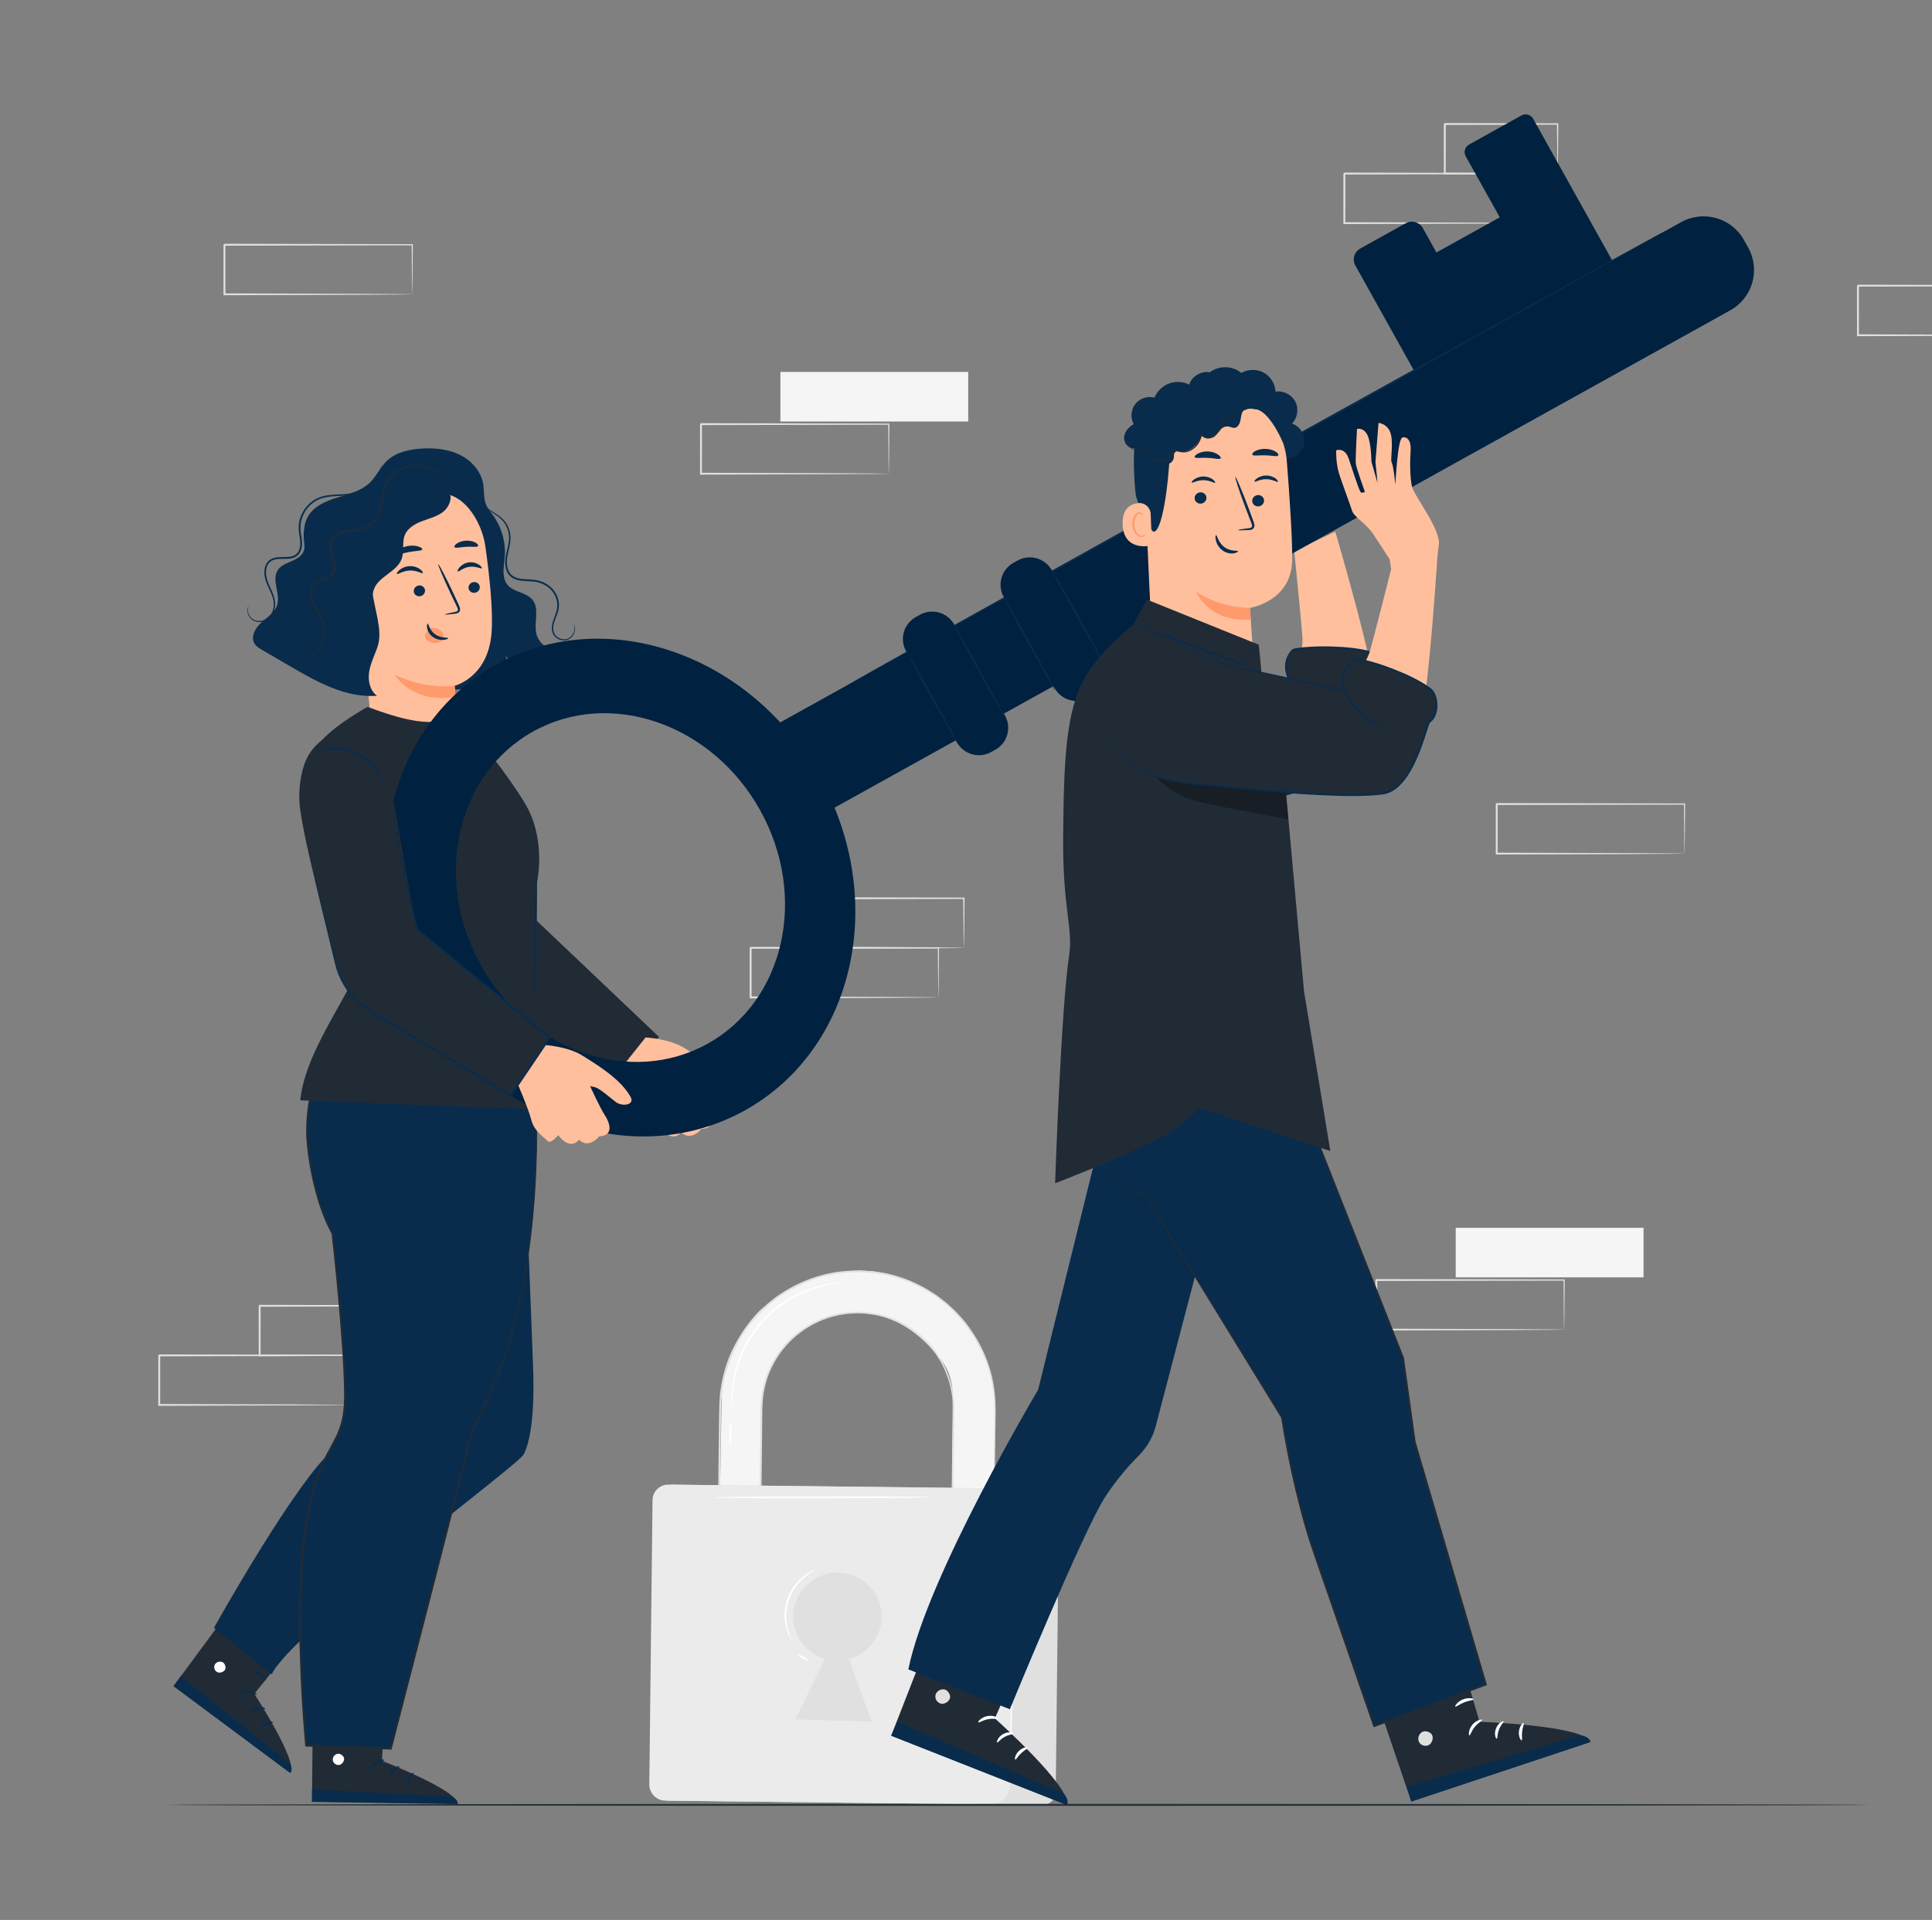 <svg width="498" height="495" viewBox="0 0 498 495" fill="none" xmlns="http://www.w3.org/2000/svg">
<rect x="0" y="0" width="498" height="495" fill="#808080" stroke="none"/>
<g clip-path="url(#clip0_398_336288)">
<path d="M434.212 220.076C434.207 220.071 434.202 219.992 434.197 219.844C434.193 219.673 434.188 219.457 434.181 219.188C434.172 218.587 434.16 217.749 434.146 216.673C434.126 214.467 434.098 211.296 434.063 207.297L434.213 207.447C423.159 207.469 405.579 207.504 385.803 207.544C385.913 207.434 385.555 207.789 386.047 207.297V207.3V207.307V207.32V207.346V207.398V207.501V207.706V208.117V208.937C386.047 209.482 386.047 210.025 386.047 210.567C386.047 211.65 386.046 212.725 386.046 213.791C386.045 215.924 386.043 218.022 386.042 220.077L385.801 219.837C399.587 219.88 411.65 219.919 420.301 219.946C424.611 219.975 428.069 219.998 430.485 220.014C431.66 220.028 432.579 220.038 433.238 220.046C433.535 220.053 433.771 220.058 433.958 220.062C434.122 220.065 434.207 220.07 434.212 220.076C434.217 220.081 434.142 220.086 433.988 220.092C433.809 220.096 433.582 220.101 433.298 220.107C432.652 220.115 431.749 220.124 430.596 220.138C428.194 220.154 424.754 220.178 420.468 220.207C411.775 220.235 399.653 220.272 385.8 220.316L385.56 220.317V220.076C385.559 218.021 385.557 215.923 385.556 213.79C385.556 212.724 385.555 211.649 385.555 210.566C385.555 210.025 385.555 209.481 385.555 208.936V208.116V207.705V207.5V207.397V207.345V207.319V207.306V207.299V207.296C386.048 206.804 385.693 207.16 385.804 207.05C405.58 207.09 423.16 207.125 434.214 207.146H434.365L434.364 207.296C434.329 211.333 434.301 214.534 434.282 216.762C434.266 217.822 434.254 218.65 434.245 219.243C434.239 219.501 434.233 219.707 434.229 219.872C434.222 220.012 434.217 220.081 434.212 220.076Z" fill="#E0E0E0"/>
<path d="M527.326 86.431C527.321 86.426 527.316 86.347 527.311 86.198C527.307 86.028 527.302 85.812 527.295 85.543C527.286 84.941 527.274 84.103 527.259 83.028C527.239 80.822 527.211 77.651 527.176 73.652L527.326 73.802C516.272 73.824 498.693 73.86 478.917 73.898C479.026 73.789 478.668 74.144 479.161 73.653V73.656V73.663V73.676V73.702V73.754V73.857V74.062V74.473V75.292C479.161 75.837 479.161 76.381 479.161 76.922C479.161 78.006 479.16 79.081 479.16 80.147C479.159 82.28 479.157 84.377 479.156 86.433L478.915 86.192C492.7 86.236 504.764 86.275 513.415 86.302C517.724 86.33 521.182 86.354 523.598 86.37C524.773 86.384 525.693 86.394 526.351 86.402C526.648 86.409 526.885 86.414 527.072 86.418C527.234 86.42 527.321 86.425 527.326 86.431C527.331 86.436 527.255 86.441 527.102 86.447C526.923 86.451 526.696 86.456 526.411 86.462C525.765 86.47 524.862 86.48 523.709 86.494C521.307 86.51 517.867 86.534 513.582 86.563C504.888 86.591 492.766 86.628 478.914 86.672L478.673 86.673V86.432C478.672 84.376 478.67 82.279 478.669 80.146C478.669 79.08 478.668 78.005 478.668 76.921C478.668 76.38 478.668 75.836 478.668 75.291V74.472V74.061V73.856V73.752V73.701V73.675V73.662V73.655V73.652C479.162 73.16 478.806 73.515 478.918 73.406C498.694 73.446 516.273 73.48 527.328 73.502H527.479L527.478 73.652C527.442 77.689 527.414 80.89 527.395 83.118C527.379 84.178 527.367 85.006 527.358 85.599C527.352 85.857 527.346 86.063 527.342 86.228C527.335 86.367 527.331 86.436 527.326 86.431Z" fill="#E0E0E0"/>
<path d="M255.82 421.38L244.85 426.075L245.587 361.289C245.93 353.539 242.354 350.23 240.412 348.026C222.794 328.039 196.514 342.536 196.283 362.806L195.624 420.698L184.964 420.577L186.024 359.996C186.101 353.171 191.415 341.336 196.778 337.097C226.428 313.664 256.771 337.878 256.479 363.488L255.82 421.38Z" fill="#F5F5F5"/>
<path d="M255.82 421.381C255.82 421.381 255.812 420.983 255.815 420.224C255.819 419.456 255.826 418.334 255.834 416.863C255.857 413.909 255.892 409.569 255.936 403.983C255.984 398.4 256.045 391.572 256.115 383.647C256.152 379.686 256.193 375.452 256.235 370.963C256.193 366.482 256.641 361.699 255.722 356.799C254.871 351.904 252.802 346.981 249.616 342.593C249.21 342.05 248.821 341.489 248.397 340.952C247.941 340.441 247.482 339.927 247.022 339.411C246.146 338.334 245.039 337.465 244.028 336.484C243.513 336.002 242.916 335.612 242.361 335.168C241.783 334.754 241.255 334.261 240.628 333.907C239.401 333.162 238.208 332.329 236.867 331.737C234.289 330.343 231.415 329.484 228.493 328.743C227.747 328.621 226.998 328.499 226.247 328.376L225.117 328.191C224.737 328.153 224.354 328.141 223.971 328.114C223.205 328.067 222.437 328.02 221.665 327.973C220.892 327.96 220.117 328.023 219.339 328.045C213.108 328.261 206.805 330.387 201.347 334.024C198.617 335.859 196.176 338.151 193.98 340.692C191.833 343.284 190.078 346.223 188.677 349.355C187.329 352.519 186.5 355.914 186.069 359.386C185.772 362.868 185.851 366.448 185.783 370.035C185.62 384.401 185.453 399.277 185.282 414.511C185.259 416.545 185.235 418.573 185.212 420.584L184.966 420.332C188.592 420.374 192.164 420.413 195.626 420.453L195.374 420.698C195.507 409.184 195.638 397.919 195.764 386.973C195.828 381.499 195.891 376.106 195.953 370.801C195.984 368.148 196.015 365.517 196.046 362.91C196.112 360.279 196.535 357.683 197.332 355.222C199.006 350.33 202.132 346.048 206.15 343.115C206.661 342.764 207.132 342.353 207.674 342.054L209.266 341.114C210.376 340.59 211.459 340.007 212.624 339.647C213.757 339.196 214.943 338.945 216.11 338.658C216.698 338.536 217.297 338.48 217.887 338.389L218.774 338.264L219.665 338.229C222.04 338.036 224.392 338.356 226.655 338.813C228.914 339.341 231.052 340.188 233.044 341.245C236.963 343.46 240.249 346.58 242.401 350.246C243.554 352.036 244.3 354.006 244.962 355.947C245.486 357.931 245.9 359.923 245.944 361.911C245.963 362.407 245.981 362.901 246 363.391C245.994 363.88 245.988 364.365 245.982 364.85C245.97 365.818 245.958 366.776 245.946 367.726C245.922 369.625 245.898 371.489 245.875 373.316C245.782 380.622 245.695 387.337 245.618 393.393C245.451 405.496 245.32 414.965 245.234 421.261L245.161 421.188C248.783 421.247 251.438 421.292 253.199 421.321C254.074 421.338 254.724 421.352 255.166 421.36C255.599 421.37 255.82 421.381 255.82 421.381C255.82 421.381 255.617 421.388 255.19 421.388C254.751 421.387 254.107 421.385 253.24 421.383C251.47 421.372 248.801 421.357 245.159 421.334H245.085L245.086 421.26C245.143 414.963 245.228 405.495 245.336 393.39C245.397 387.334 245.463 380.618 245.536 373.312C245.555 371.485 245.574 369.621 245.593 367.721C245.603 366.771 245.613 365.813 245.623 364.845C245.628 364.361 245.633 363.875 245.638 363.387C245.619 362.902 245.599 362.416 245.579 361.927C245.533 359.968 245.119 358.007 244.6 356.055C243.943 354.145 243.207 352.206 242.066 350.446C239.942 346.841 236.701 343.777 232.844 341.603C230.884 340.567 228.779 339.737 226.558 339.221C224.333 338.776 222.021 338.463 219.687 338.657L218.811 338.692L217.94 338.816C217.36 338.908 216.772 338.962 216.195 339.084C215.048 339.367 213.883 339.614 212.772 340.06C211.627 340.414 210.565 340.989 209.475 341.504L207.912 342.429C207.378 342.723 206.918 343.128 206.416 343.474C202.474 346.358 199.409 350.567 197.771 355.368C196.991 357.784 196.58 360.329 196.515 362.915C196.487 365.522 196.458 368.153 196.429 370.806C196.37 376.111 196.31 381.505 196.25 386.978C196.127 397.924 196.001 409.189 195.872 420.703L195.869 420.952L195.62 420.949C192.158 420.91 188.586 420.869 184.96 420.828L184.71 420.825L184.713 420.576C184.736 418.566 184.759 416.538 184.783 414.503C184.958 399.269 185.129 384.394 185.294 370.027C185.366 366.433 185.284 362.885 185.589 359.334C186.026 355.813 186.87 352.372 188.238 349.167C189.66 345.992 191.442 343.015 193.619 340.391C195.846 337.819 198.32 335.5 201.089 333.643C206.62 329.963 213.01 327.818 219.317 327.606C220.105 327.585 220.89 327.523 221.672 327.537L224.347 327.704C224.838 327.76 225.328 327.815 225.819 327.871L228.055 328.239C228.398 328.312 228.742 328.384 229.087 328.457C231.87 329.18 234.593 330.035 237.052 331.367C238.407 331.97 239.614 332.814 240.854 333.57C241.487 333.93 242.021 334.428 242.605 334.847C243.166 335.297 243.768 335.693 244.288 336.182C245.31 337.174 246.427 338.057 247.31 339.146C247.775 339.669 248.238 340.19 248.697 340.707C249.125 341.25 249.518 341.818 249.927 342.368C253.14 346.81 255.219 351.789 256.068 356.736C256.986 361.697 256.522 366.504 256.55 370.995C256.491 375.501 256.435 379.749 256.382 383.723C256.272 391.659 256.176 398.496 256.099 404.087C256.016 409.656 255.951 413.984 255.908 416.93C255.883 418.386 255.864 419.499 255.851 420.259C255.836 421.007 255.82 421.381 255.82 421.381Z" fill="#E0E0E0"/>
<path d="M268.704 465.339L171.889 464.242L172.816 382.766L269.29 383.859C271.348 383.882 272.997 385.565 272.974 387.618L272.128 462.002C272.106 463.866 270.574 465.36 268.704 465.339Z" fill="#E0E0E0"/>
<path d="M255.332 465.189L171.498 464.24C169.19 464.214 167.341 462.326 167.366 460.023L168.2 386.75C168.226 384.522 170.056 382.736 172.29 382.762L257.162 383.723C259.395 383.748 261.185 385.575 261.159 387.803L260.334 460.311C260.303 463.036 258.063 465.221 255.332 465.189Z" fill="#EBEBEB"/>
<path d="M227.262 416.947C227.335 410.548 222.099 405.323 215.64 405.443C209.614 405.555 204.578 410.579 204.459 416.592C204.356 421.834 207.837 426.256 212.626 427.676L205.008 443.287L224.657 443.87L218.846 427.748C223.636 426.443 227.202 422.146 227.262 416.947Z" fill="#E0E0E0"/>
<path d="M260.424 457.592C260.286 457.59 260.396 443.4 260.671 425.903C260.944 408.4 261.279 394.217 261.417 394.219C261.554 394.221 261.445 408.407 261.17 425.91C260.896 443.407 260.562 457.594 260.424 457.592Z" fill="#FAFAFA"/>
<path d="M239.691 385.99C239.691 386.128 227.177 386.263 211.744 386.293C196.306 386.323 183.794 386.236 183.794 386.098C183.794 385.961 196.305 385.825 211.743 385.795C227.176 385.765 239.691 385.852 239.691 385.99Z" fill="white"/>
<path d="M204.019 422.809C203.993 422.824 203.814 422.578 203.555 422.094C203.294 421.613 202.974 420.88 202.702 419.934C202.148 418.061 201.907 415.217 202.886 412.332C203.869 409.448 205.797 407.337 207.379 406.188C208.173 405.604 208.872 405.216 209.374 404.993C209.874 404.768 210.166 404.68 210.178 404.708C210.221 404.793 209.09 405.254 207.596 406.466C206.109 407.657 204.302 409.725 203.359 412.493C202.419 415.262 202.59 417.999 203.044 419.846C203.489 421.716 204.104 422.768 204.019 422.809Z" fill="white"/>
<path d="M208.464 428.25C208.391 428.367 207.721 428.083 206.969 427.616C206.216 427.148 205.664 426.675 205.738 426.558C205.811 426.44 206.48 426.725 207.234 427.193C207.986 427.66 208.537 428.133 208.464 428.25Z" fill="white"/>
<path d="M217.972 330.592C217.974 330.636 217.286 330.686 216.052 330.842C214.818 330.994 213.042 331.31 210.915 331.94C206.685 333.163 200.99 335.994 196.493 341.075C192.001 346.164 189.899 352.158 189.214 356.498C188.854 358.682 188.762 360.48 188.766 361.72C188.766 362.96 188.802 363.649 188.758 363.652C188.741 363.653 188.715 363.483 188.68 363.156C188.654 362.83 188.581 362.347 188.571 361.724C188.509 360.477 188.546 358.66 188.865 356.443C189.468 352.041 191.547 345.924 196.118 340.746C200.694 335.574 206.515 332.75 210.817 331.602C212.981 331.008 214.783 330.743 216.031 330.65C216.653 330.58 217.141 330.593 217.47 330.577C217.798 330.57 217.971 330.575 217.972 330.592Z" fill="white"/>
<path d="M188.245 372.432C188.106 372.429 188.023 371.102 188.058 369.468C188.093 367.834 188.232 366.513 188.37 366.516C188.507 366.519 188.592 367.845 188.557 369.479C188.522 371.112 188.383 372.435 188.245 372.432Z" fill="white"/>
<path d="M249.572 95.891H201.159V108.669H249.572V95.891Z" fill="#F5F5F5"/>
<path d="M229.101 122.13C229.096 122.125 229.091 122.046 229.086 121.897C229.082 121.726 229.077 121.511 229.07 121.242C229.061 120.64 229.049 119.802 229.033 118.727C229.013 116.521 228.985 113.35 228.951 109.351L229.101 109.501C218.047 109.523 200.467 109.559 180.691 109.597C180.801 109.488 180.442 109.843 180.935 109.351V109.354V109.361V109.374V109.4V109.451V109.555V109.76V110.171V110.99C180.935 111.535 180.935 112.078 180.935 112.62C180.935 113.704 180.934 114.779 180.934 115.845C180.933 117.978 180.931 120.075 180.93 122.131L180.689 121.89C194.475 121.934 206.538 121.972 215.189 121.999C219.499 122.028 222.956 122.052 225.372 122.068C226.548 122.082 227.467 122.092 228.126 122.1C228.422 122.107 228.659 122.112 228.846 122.116C229.009 122.12 229.096 122.125 229.101 122.13C229.106 122.134 229.03 122.139 228.877 122.145C228.698 122.149 228.471 122.154 228.186 122.161C227.541 122.169 226.637 122.179 225.485 122.193C223.083 122.209 219.643 122.233 215.357 122.262C206.663 122.289 194.541 122.327 180.689 122.371L180.448 122.372V122.131C180.447 120.075 180.445 117.978 180.444 115.845C180.444 114.779 180.443 113.704 180.443 112.62C180.443 112.079 180.443 111.535 180.443 110.99V110.171V109.76V109.555V109.451V109.4V109.374V109.361V109.354V109.351C180.937 108.859 180.582 109.215 180.693 109.105C200.469 109.145 218.049 109.179 229.103 109.201H229.254L229.253 109.351C229.217 113.388 229.189 116.589 229.171 118.817C229.155 119.877 229.143 120.705 229.134 121.298C229.128 121.556 229.122 121.762 229.118 121.927C229.111 122.066 229.106 122.134 229.101 122.13Z" fill="#E0E0E0"/>
<path d="M423.645 316.551H375.232V329.329H423.645V316.551Z" fill="#F5F5F5"/>
<path d="M403.174 342.79C403.169 342.785 403.164 342.707 403.159 342.558C403.155 342.387 403.15 342.171 403.143 341.902C403.134 341.301 403.122 340.463 403.107 339.388C403.088 337.182 403.06 334.011 403.025 330.012L403.175 330.161C392.121 330.183 374.541 330.218 354.765 330.258C354.875 330.149 354.517 330.503 355.009 330.013V330.016V330.022V330.035V330.061V330.113V330.216V330.422V330.833V331.652C355.009 332.197 355.009 332.74 355.009 333.282C355.009 334.365 355.008 335.44 355.008 336.507C355.007 338.639 355.005 340.737 355.004 342.792L354.763 342.552C368.549 342.595 380.612 342.634 389.263 342.661C393.573 342.69 397.031 342.714 399.447 342.729C400.622 342.743 401.541 342.753 402.2 342.761C402.497 342.768 402.733 342.773 402.92 342.777C403.083 342.779 403.169 342.784 403.174 342.79C403.179 342.795 403.104 342.8 402.95 342.806C402.771 342.81 402.544 342.815 402.26 342.822C401.614 342.83 400.711 342.84 399.558 342.854C397.156 342.869 393.716 342.893 389.43 342.922C380.736 342.95 368.615 342.988 354.762 343.031L354.522 343.032V342.791C354.521 340.736 354.519 338.638 354.518 336.506C354.518 335.439 354.517 334.364 354.517 333.281C354.517 332.74 354.517 332.196 354.517 331.651V330.832V330.421V330.215V330.112V330.06V330.034V330.021V330.015V330.012C355.01 329.519 354.655 329.875 354.766 329.765C374.542 329.805 392.122 329.84 403.176 329.862H403.327L403.326 330.012C403.291 334.048 403.263 337.249 403.244 339.477C403.228 340.537 403.216 341.365 403.207 341.958C403.201 342.216 403.195 342.423 403.191 342.587C403.184 342.726 403.179 342.795 403.174 342.79Z" fill="#E0E0E0"/>
<path d="M106.267 75.876C106.262 75.871 106.257 75.793 106.252 75.644C106.248 75.473 106.243 75.257 106.236 74.988C106.227 74.387 106.215 73.549 106.199 72.474C106.179 70.268 106.151 67.097 106.117 63.097L106.267 63.247C95.213 63.269 77.633 63.304 57.857 63.344C57.967 63.234 57.608 63.589 58.101 63.099V63.102V63.108V63.121V63.147V63.199V63.302V63.508V63.919V64.738C58.101 65.283 58.101 65.826 58.101 66.368C58.101 67.451 58.1 68.526 58.1 69.593C58.099 71.725 58.097 73.823 58.096 75.878L57.855 75.638C71.641 75.681 83.704 75.719 92.355 75.747C96.665 75.776 100.122 75.799 102.538 75.815C103.714 75.829 104.633 75.839 105.292 75.847C105.588 75.854 105.825 75.859 106.012 75.863C106.175 75.865 106.262 75.87 106.267 75.876C106.272 75.881 106.196 75.886 106.043 75.892C105.864 75.896 105.637 75.901 105.352 75.907C104.707 75.915 103.804 75.925 102.651 75.939C100.249 75.954 96.809 75.978 92.523 76.007C83.829 76.035 71.707 76.073 57.855 76.116L57.614 76.117V75.876C57.613 73.821 57.611 71.723 57.61 69.591C57.61 68.524 57.609 67.449 57.609 66.366C57.609 65.825 57.609 65.281 57.609 64.736V63.917V63.505V63.3V63.197V63.146V63.12V63.107V63.1V63.097C58.103 62.605 57.748 62.961 57.859 62.851C77.635 62.891 95.215 62.926 106.269 62.948H106.42L106.419 63.097C106.383 67.134 106.355 70.335 106.337 72.563C106.321 73.623 106.309 74.451 106.3 75.044C106.294 75.302 106.288 75.509 106.284 75.673C106.277 75.812 106.272 75.881 106.267 75.876Z" fill="#E0E0E0"/>
<path d="M394.939 57.524C394.934 57.519 394.929 57.441 394.924 57.292C394.92 57.121 394.915 56.906 394.908 56.637C394.899 56.035 394.887 55.197 394.871 54.122C394.851 51.916 394.823 48.745 394.789 44.746L394.939 44.896C383.885 44.918 366.305 44.952 346.529 44.992C346.638 44.883 346.28 45.237 346.773 44.746V44.749V44.756V44.769V44.795V44.846V44.95V45.155V45.566V46.385C346.773 46.93 346.773 47.474 346.773 48.015C346.773 49.098 346.772 50.174 346.772 51.24C346.771 53.373 346.769 55.47 346.768 57.525L346.527 57.285C360.313 57.329 372.376 57.367 381.027 57.394C385.336 57.423 388.794 57.447 391.21 57.463C392.385 57.477 393.305 57.487 393.964 57.495C394.26 57.501 394.497 57.507 394.684 57.51C394.847 57.514 394.934 57.519 394.939 57.524C394.944 57.529 394.868 57.535 394.715 57.54C394.536 57.544 394.309 57.549 394.024 57.556C393.379 57.564 392.476 57.574 391.323 57.588C388.921 57.604 385.481 57.628 381.195 57.656C372.501 57.684 360.379 57.722 346.527 57.766L346.286 57.767V57.525C346.285 55.47 346.283 53.373 346.282 51.24C346.282 50.174 346.281 49.098 346.281 48.015C346.281 47.474 346.281 46.93 346.281 46.385V45.566V45.155V44.95V44.846V44.795V44.769V44.756V44.749V44.746C346.775 44.254 346.42 44.609 346.531 44.5C366.307 44.539 383.887 44.574 394.941 44.596H395.092L395.091 44.746C395.055 48.783 395.027 51.984 395.008 54.211C394.993 55.272 394.981 56.1 394.972 56.692C394.965 56.95 394.96 57.157 394.956 57.322C394.949 57.461 394.944 57.529 394.939 57.524Z" fill="#E0E0E0"/>
<path d="M401.503 44.747C401.497 44.742 401.491 44.659 401.485 44.504C401.48 44.321 401.473 44.098 401.466 43.827C401.455 43.199 401.44 42.344 401.422 41.265C401.399 39.024 401.366 35.86 401.326 31.969L401.503 32.146C393.968 32.164 383.717 32.188 372.418 32.215C372.196 32.435 372.715 31.915 372.663 31.97V31.973V31.98V31.993V32.019V32.071V32.176V32.386V32.805V33.64C372.663 34.195 372.663 34.748 372.662 35.297C372.661 36.395 372.661 37.48 372.66 38.549C372.657 40.687 372.654 42.76 372.651 44.745L372.416 44.511C380.813 44.556 388.042 44.594 393.223 44.622C395.779 44.65 397.827 44.671 399.284 44.687C399.965 44.699 400.507 44.709 400.919 44.717C401.294 44.728 401.493 44.737 401.503 44.747C401.513 44.757 401.332 44.766 400.975 44.776C400.576 44.783 400.05 44.793 399.389 44.806C397.944 44.822 395.914 44.844 393.381 44.87C388.16 44.898 380.876 44.937 372.415 44.982L372.18 44.983V44.747C372.177 42.762 372.174 40.689 372.171 38.551C372.17 37.482 372.17 36.397 372.169 35.299C372.169 34.75 372.169 34.197 372.168 33.642V32.807V32.388V32.178V32.072V32.02V31.993V31.98V31.973V31.97C372.114 32.022 372.636 31.502 372.417 31.723C383.716 31.75 393.967 31.774 401.502 31.792H401.682L401.68 31.969C401.64 35.906 401.607 39.106 401.584 41.373C401.565 42.435 401.55 43.276 401.54 43.896C401.527 44.466 401.515 44.759 401.503 44.747Z" fill="#E0E0E0"/>
<path d="M89.454 362.215C89.449 362.21 89.445 362.131 89.439 361.982C89.436 361.812 89.43 361.596 89.424 361.327C89.415 360.726 89.403 359.888 89.387 358.812C89.367 356.606 89.339 353.435 89.304 349.436L89.454 349.586C78.4 349.608 60.821 349.643 41.045 349.683C41.154 349.573 40.796 349.928 41.288 349.436V349.439V349.446V349.459V349.485V349.537V349.639V349.844V350.255V351.074C41.288 351.62 41.288 352.164 41.288 352.705C41.288 353.788 41.287 354.863 41.287 355.929C41.286 358.062 41.285 360.16 41.283 362.215L41.043 361.975C54.828 362.018 66.891 362.057 75.542 362.084C79.852 362.113 83.31 362.136 85.726 362.152C86.901 362.166 87.822 362.176 88.479 362.184C88.776 362.19 89.013 362.196 89.2 362.2C89.364 362.204 89.449 362.209 89.454 362.215C89.459 362.22 89.384 362.225 89.231 362.231C89.051 362.235 88.825 362.24 88.54 362.247C87.894 362.255 86.992 362.264 85.838 362.278C83.436 362.294 79.996 362.318 75.711 362.347C67.017 362.375 54.895 362.412 41.043 362.456L40.802 362.457V362.216C40.801 360.161 40.799 358.063 40.798 355.93C40.798 354.864 40.797 353.789 40.797 352.706C40.797 352.165 40.797 351.621 40.797 351.075V350.256V349.845V349.64V349.538V349.486V349.46V349.447V349.44V349.437C41.29 348.945 40.935 349.3 41.047 349.191C60.822 349.231 78.402 349.266 89.456 349.287H89.608L89.607 349.437C89.571 353.474 89.543 356.676 89.524 358.903C89.508 359.963 89.496 360.791 89.487 361.384C89.48 361.642 89.475 361.848 89.471 362.013C89.464 362.151 89.459 362.22 89.454 362.215Z" fill="#E0E0E0"/>
<path d="M96.019 349.437C96.013 349.431 96.007 349.348 96 349.194C95.995 349.01 95.988 348.788 95.981 348.516C95.97 347.888 95.955 347.033 95.937 345.954C95.915 343.713 95.882 340.549 95.842 336.658L96.019 336.835C88.483 336.853 78.232 336.878 66.933 336.905C66.711 337.124 67.231 336.605 67.178 336.659V336.662V336.669V336.682V336.708V336.761V336.866V337.075V337.494V338.329C67.178 338.885 67.178 339.437 67.177 339.986C67.176 341.084 67.175 342.169 67.175 343.239C67.172 345.376 67.169 347.449 67.166 349.435L66.931 349.201C75.329 349.245 82.558 349.284 87.739 349.312C90.294 349.339 92.342 349.36 93.8 349.376C94.481 349.388 95.023 349.398 95.435 349.406C95.809 349.417 96.009 349.427 96.019 349.437C96.029 349.447 95.848 349.456 95.491 349.466C95.092 349.473 94.565 349.483 93.904 349.495C92.46 349.511 90.43 349.533 87.897 349.56C82.676 349.588 75.392 349.626 66.931 349.671L66.697 349.672V349.437C66.694 347.451 66.691 345.378 66.688 343.241C66.687 342.171 66.687 341.086 66.686 339.988C66.686 339.439 66.686 338.886 66.685 338.331V337.496V337.077V336.868V336.763V336.71V336.684V336.671V336.664V336.661C66.631 336.713 67.152 336.194 66.933 336.414C78.232 336.441 88.483 336.466 96.019 336.484H96.198L96.196 336.66C96.156 340.597 96.124 343.798 96.101 346.064C96.082 347.127 96.067 347.967 96.057 348.587C96.043 349.156 96.031 349.449 96.019 349.437Z" fill="#E0E0E0"/>
<path d="M241.895 257.145C241.89 257.14 241.885 257.062 241.88 256.913C241.876 256.742 241.871 256.527 241.864 256.258C241.855 255.656 241.843 254.818 241.827 253.743C241.807 251.537 241.779 248.366 241.745 244.367L241.895 244.517C230.841 244.538 213.261 244.573 193.485 244.613C193.595 244.504 193.236 244.858 193.729 244.367V244.37V244.377V244.39V244.415V244.467V244.57V244.776V245.187V246.006C193.729 246.551 193.729 247.095 193.729 247.636C193.729 248.719 193.728 249.794 193.728 250.861C193.727 252.993 193.725 255.091 193.724 257.146L193.483 256.906C207.269 256.95 219.332 256.988 227.983 257.015C232.292 257.044 235.75 257.068 238.166 257.084C239.342 257.098 240.261 257.107 240.92 257.115C241.216 257.121 241.453 257.127 241.64 257.131C241.803 257.134 241.889 257.139 241.895 257.145C241.9 257.15 241.824 257.155 241.671 257.161C241.492 257.165 241.265 257.17 240.98 257.177C240.335 257.185 239.431 257.195 238.279 257.209C235.877 257.225 232.437 257.248 228.151 257.277C219.457 257.305 207.335 257.343 193.483 257.386L193.242 257.387V257.146C193.241 255.091 193.239 252.993 193.238 250.861C193.238 249.794 193.237 248.719 193.237 247.636C193.237 247.095 193.237 246.551 193.237 246.006V245.187V244.776V244.57V244.467V244.415V244.39V244.377V244.37V244.367C193.731 243.874 193.376 244.231 193.487 244.12C213.263 244.16 230.843 244.195 241.897 244.217H242.048L242.047 244.367C242.011 248.403 241.983 251.605 241.964 253.832C241.949 254.892 241.937 255.72 241.928 256.313C241.921 256.571 241.916 256.778 241.912 256.943C241.905 257.082 241.9 257.15 241.895 257.145Z" fill="#E0E0E0"/>
<path d="M248.458 244.368C248.453 244.362 248.447 244.279 248.44 244.124C248.435 243.941 248.428 243.718 248.421 243.447C248.41 242.819 248.395 241.964 248.377 240.885C248.354 238.644 248.321 235.48 248.281 231.589L248.458 231.766C240.923 231.784 230.672 231.808 219.373 231.835C219.151 232.055 219.67 231.535 219.618 231.59V231.593V231.6V231.613V231.639V231.691V231.797V232.007V232.426V233.261C219.618 233.817 219.618 234.369 219.617 234.918C219.616 236.016 219.616 237.101 219.615 238.17C219.612 240.308 219.609 242.381 219.606 244.367L219.371 244.132C227.768 244.177 234.997 244.216 240.179 244.243C242.734 244.27 244.782 244.292 246.239 244.308C246.92 244.32 247.462 244.33 247.874 244.338C248.25 244.348 248.449 244.358 248.458 244.368C248.468 244.377 248.287 244.386 247.93 244.396C247.531 244.403 247.005 244.413 246.344 244.426C244.899 244.442 242.869 244.464 240.336 244.491C235.115 244.518 227.831 244.557 219.37 244.602L219.135 244.603V244.368C219.132 242.382 219.129 240.309 219.126 238.171C219.125 237.102 219.124 236.017 219.124 234.919C219.124 234.37 219.124 233.817 219.123 233.262V232.427V232.008V231.798V231.692V231.64V231.614V231.601V231.594V231.591C219.069 231.643 219.591 231.123 219.372 231.344C230.671 231.371 240.922 231.395 248.457 231.413L248.637 231.414L248.635 231.591C248.595 235.528 248.562 238.728 248.539 240.995C248.52 242.057 248.505 242.898 248.495 243.518C248.483 244.086 248.471 244.379 248.458 244.368Z" fill="#E0E0E0"/>
<path d="M481.913 465.328C481.913 465.471 383.651 465.587 262.466 465.587C141.24 465.587 42.998 465.47 42.998 465.328C42.998 465.185 141.239 465.07 262.466 465.07C383.651 465.07 481.913 465.185 481.913 465.328Z" fill="#263238"/>
<path d="M62.648 410.438L44.762 434.675L74.871 457.032C76.836 454.031 65.555 436.703 65.555 436.703L77.653 421.643L62.648 410.438Z" fill="#212B36"/>
<path d="M57.216 428.487C56.515 428.213 55.625 428.569 55.322 429.256C55.019 429.944 55.373 430.85 56.069 431.136C56.766 431.422 57.847 431.029 58.071 430.311C58.295 429.593 57.821 428.552 57.076 428.442" fill="white"/>
<path d="M44.722 434.725L46.625 432.121L74.757 454.721C74.757 454.721 75.653 456.305 74.793 457.128L44.722 434.725Z" fill="#092C4C"/>
<path d="M66.158 436.914C66.044 437.057 65.26 436.578 64.184 436.512C63.111 436.419 62.264 436.777 62.172 436.619C62.058 436.49 62.931 435.776 64.232 435.877C65.531 435.968 66.291 436.803 66.158 436.914Z" fill="#092C4C"/>
<path d="M68.345 440.559C68.272 440.727 67.449 440.503 66.487 440.753C65.518 440.974 64.891 441.552 64.75 441.437C64.594 441.357 65.134 440.422 66.336 440.135C67.535 439.836 68.445 440.417 68.345 440.559Z" fill="#092C4C"/>
<path d="M67.325 445.664C67.168 445.597 67.51 444.711 68.487 444.188C69.46 443.658 70.391 443.855 70.361 444.024C70.354 444.207 69.585 444.306 68.79 444.748C67.985 445.171 67.482 445.759 67.325 445.664Z" fill="#092C4C"/>
<path d="M68.534 433.174C68.372 433.262 67.849 432.558 66.975 431.997C66.114 431.418 65.259 431.217 65.277 431.034C65.271 430.864 66.306 430.791 67.326 431.465C68.35 432.133 68.692 433.112 68.534 433.174Z" fill="#092C4C"/>
<path d="M135.441 309.029C135.986 312.068 136.833 337.912 137.381 351.54C137.93 365.169 136.565 371.882 135.005 374.933C133.444 377.983 74.523 421.312 70.038 431.685L55.155 419.683C55.155 419.683 77.004 380.469 86.382 373.35C95.761 366.231 113.668 359.676 113.668 359.676L108.571 285.022L133.037 283.691L135.441 309.029Z" fill="#092C4C"/>
<path d="M80.686 434.395L80.425 464.492L117.954 465.007C117.783 461.427 98.467 453.979 98.467 453.979L99.427 434.701L80.686 434.395Z" fill="#212B36"/>
<path d="M86.885 452.199C86.156 452.387 85.643 453.195 85.801 453.93C85.96 454.664 86.778 455.191 87.511 455.017C88.242 454.841 88.889 453.891 88.648 453.178C88.408 452.466 87.412 451.899 86.745 452.245" fill="white"/>
<path d="M80.42 464.555L80.433 461.332L116.502 463.201C116.502 463.201 118.158 463.961 117.945 465.131L80.42 464.555Z" fill="#092C4C"/>
<path d="M99.077 453.799C99.068 453.982 98.151 454.052 97.242 454.628C96.316 455.18 95.841 455.965 95.673 455.891C95.505 455.853 95.794 454.764 96.907 454.086C98.015 453.398 99.119 453.631 99.077 453.799Z" fill="#092C4C"/>
<path d="M102.991 455.475C103.031 455.653 102.233 455.953 101.6 456.718C100.944 457.465 100.776 458.299 100.594 458.288C100.422 458.315 100.309 457.242 101.114 456.305C101.911 455.363 102.99 455.301 102.991 455.475Z" fill="#092C4C"/>
<path d="M105.162 460.207C104.995 460.243 104.752 459.326 105.237 458.331C105.714 457.332 106.584 456.949 106.66 457.103C106.761 457.255 106.197 457.784 105.812 458.607C105.408 459.42 105.344 460.191 105.162 460.207Z" fill="#092C4C"/>
<path d="M98.807 449.378C98.728 449.544 97.891 449.28 96.854 449.335C95.816 449.37 95.005 449.706 94.912 449.548C94.807 449.414 95.603 448.749 96.826 448.699C98.047 448.643 98.899 449.236 98.807 449.378Z" fill="#092C4C"/>
<path d="M138.15 280.608C138.15 282.37 141.004 326.851 126.432 359.014C126.432 359.014 121.383 369.077 120.499 373.482C119.615 377.888 100.718 450.826 100.718 450.826L78.928 450.033C78.928 450.033 75.44 413.484 78.972 392.336C82.504 371.187 88.956 373.655 88.956 359.996C88.956 346.337 85.704 318.01 85.704 318.01C85.704 318.01 80.943 310.271 79.321 295.275C78.003 283.089 83.747 270.038 83.747 270.038L89.434 259.998L137.504 257.484L138.15 280.608Z" fill="#092C4C"/>
<path d="M138.151 280.606C138.151 280.606 138.157 280.094 138.139 279.093C138.117 278.081 138.086 276.594 138.044 274.645C137.947 270.721 137.805 264.942 137.62 257.481L137.617 257.363L137.499 257.369C125.688 257.968 109.277 258.8 89.426 259.807L89.321 259.812L89.269 259.903C87.501 263.017 85.566 266.426 83.572 269.937L83.566 269.948L83.562 269.956C82.131 273.414 80.974 277.091 80.136 280.958C79.281 284.817 78.806 288.887 78.936 293.058C79.201 297.223 79.881 301.428 80.892 305.659C81.948 309.874 83.294 314.132 85.499 318.134L85.465 318.036C86.29 325.446 87.051 333.121 87.699 341.021C88.019 344.972 88.302 348.98 88.498 353.041C88.598 355.072 88.67 357.116 88.686 359.17C88.722 360.2 88.645 361.22 88.627 362.25C88.52 363.269 88.469 364.303 88.245 365.308C87.885 367.338 87.153 369.286 86.182 371.138C85.216 372.995 84.134 374.831 83.226 376.771C81.376 380.642 80.178 384.828 79.312 389.084C77.576 397.624 77.226 406.5 77.13 415.437C77.092 427.248 77.69 438.838 78.665 450.055L78.685 450.284L78.918 450.293C86.343 450.562 93.617 450.825 100.708 451.081L100.916 451.089L100.967 450.888C107.28 426.454 113.173 403.62 118.364 383.087C119.003 380.516 119.633 377.984 120.253 375.488C120.572 374.23 120.784 372.976 121.172 371.788C121.552 370.591 121.996 369.42 122.456 368.265C123.389 365.962 124.396 363.729 125.424 361.553C125.685 361.01 125.943 360.47 126.202 359.933C126.473 359.404 126.728 358.86 126.938 358.305C127.388 357.207 127.835 356.119 128.277 355.042C131.713 346.378 133.736 337.965 135.159 330.287C137.947 314.891 138.316 302.362 138.444 293.816C138.499 285.253 138.151 280.606 138.151 280.606C138.151 280.606 138.146 280.897 138.158 281.468C138.173 282.048 138.195 282.894 138.223 284.003C138.285 286.235 138.318 289.539 138.266 293.816C138.082 302.354 137.661 314.87 134.833 330.229C133.392 337.887 131.352 346.277 127.912 354.896C127.47 355.967 127.024 357.048 126.574 358.139C126.363 358.692 126.113 359.223 125.839 359.758C125.579 360.296 125.318 360.837 125.056 361.38C124.022 363.559 123.008 365.796 122.066 368.109C121.602 369.269 121.152 370.447 120.765 371.662C120.365 372.884 120.148 374.154 119.832 375.387C119.208 377.88 118.575 380.411 117.932 382.978C112.647 403.488 106.765 426.323 100.468 450.76L100.728 450.568C93.637 450.308 86.364 450.042 78.939 449.769L79.191 450.007C78.222 438.813 77.626 427.228 77.664 415.442C77.76 406.522 78.11 397.673 79.832 389.191C80.693 384.959 81.877 380.818 83.703 376.996C84.6 375.078 85.671 373.259 86.648 371.376C87.632 369.499 88.391 367.482 88.757 365.405C88.986 364.372 89.037 363.322 89.145 362.282C89.164 361.241 89.24 360.196 89.204 359.167C89.187 357.102 89.112 355.052 89.012 353.017C88.812 348.948 88.525 344.935 88.203 340.982C87.548 333.074 86.779 325.399 85.945 317.982L85.94 317.936L85.911 317.883C83.757 313.983 82.394 309.724 81.346 305.548C80.336 301.355 79.653 297.146 79.384 293.039C79.251 288.919 79.713 284.882 80.557 281.049C81.379 277.211 82.53 273.538 83.937 270.12L83.928 270.138C85.914 266.622 87.843 263.209 89.604 260.092L89.448 260.188C109.296 259.119 125.703 258.235 137.513 257.599L137.392 257.486C137.624 264.945 137.805 270.722 137.927 274.646C137.995 276.595 138.045 278.081 138.081 279.093C138.116 280.094 138.151 280.606 138.151 280.606Z" fill="#212B36"/>
<path d="M122.517 189.505C122.517 189.505 109.536 187.219 110.789 203.832C111.541 213.779 114.467 230.794 116.089 241.673C116.649 245.432 117.879 252.166 122.863 256.117L158.586 280.785L169.86 267.336L137.963 237.019L132.949 207.037L122.517 189.505Z" fill="#212B36"/>
<path d="M124.037 129.645C128.159 132.885 130.513 138.241 130.107 143.462C129.91 145.998 129.209 148.893 130.862 150.829C132.499 152.745 135.713 152.691 137.282 154.662C139.129 156.984 137.582 160.439 138.243 163.33C138.864 166.042 141.732 168.041 144.498 167.69C141.255 170.333 137.269 172.058 133.119 172.616C132.058 171.257 130.996 169.897 129.934 168.538C131.141 169.965 130.821 172.241 129.652 173.7C128.483 175.159 126.679 175.954 124.894 176.519C116.37 179.216 106.599 177.632 99.37 172.38" fill="#092C4C"/>
<path d="M76.25 152.053C76.887 150.109 77.956 148.307 78.384 146.307C79.304 142.008 77.206 137.169 79.295 133.299C80.783 130.544 83.953 129.196 86.95 128.274C89.947 127.354 93.164 126.573 95.399 124.378C97.038 122.768 97.972 120.551 99.604 118.936C101.933 116.634 105.37 115.854 108.642 115.654C112.001 115.448 115.475 115.77 118.497 117.249C121.518 118.728 124.027 121.506 124.566 124.821C124.828 126.438 124.629 128.131 125.14 129.688C125.701 131.399 127.048 132.73 127.879 134.329C129.634 137.707 128.683 142.256 125.721 144.653L102.655 174.378C97.81 176.204 86.07 173.996 82.325 170.426C78.581 166.855 74.642 156.965 76.25 152.053Z" fill="#092C4C"/>
<path d="M125.112 140.875C124.162 134.126 119.017 126.151 112.299 127.385L91.562 134.34C89.521 134.715 90.982 138.035 91.182 140.096L95.691 186.756C95.657 186.766 92.89 188.752 91.89 188.368C91.63 188.269 91.397 188.56 91.554 188.788C94.045 192.396 105.801 208.169 117.917 203.354C120.623 202.278 117.634 193.769 117.95 190.616L117.59 182.562C117.321 178.451 117.192 176.766 117.197 176.805C117.197 176.805 125.77 174.7 126.698 163.258C127.162 157.57 126.169 148.374 125.112 140.875Z" fill="#FFBF9D"/>
<path d="M123.668 151.265C123.754 152.028 123.177 152.73 122.379 152.835C121.583 152.939 120.866 152.407 120.781 151.642C120.695 150.879 121.271 150.176 122.067 150.072C122.866 149.967 123.582 150.501 123.668 151.265Z" fill="#092C4C"/>
<path d="M109.547 152.148C109.634 152.911 109.057 153.614 108.259 153.717C107.463 153.822 106.746 153.288 106.661 152.525C106.575 151.762 107.151 151.059 107.947 150.954C108.744 150.85 109.461 151.384 109.547 152.148Z" fill="#092C4C"/>
<path d="M124.19 146.484C124.031 146.75 122.679 145.896 120.987 146.142C119.293 146.359 118.208 147.546 117.987 147.331C117.88 147.238 118.011 146.78 118.481 146.246C118.942 145.716 119.78 145.145 120.836 144.999C121.892 144.856 122.849 145.18 123.431 145.568C124.024 145.957 124.268 146.363 124.19 146.484Z" fill="#092C4C"/>
<path d="M108.99 147.735C108.79 147.979 107.459 147.016 105.639 147.093C103.82 147.143 102.528 148.197 102.32 147.967C102.218 147.865 102.41 147.431 102.974 146.955C103.526 146.481 104.482 146.004 105.618 145.963C106.753 145.925 107.727 146.334 108.297 146.77C108.876 147.205 109.087 147.624 108.99 147.735Z" fill="#092C4C"/>
<path d="M114.696 158.429C114.682 158.341 115.641 158.098 117.2 157.777C117.596 157.705 117.969 157.597 118.014 157.32C118.086 157.025 117.886 156.609 117.657 156.159C117.207 155.224 116.737 154.244 116.243 153.217C114.271 149.024 112.81 145.563 112.98 145.486C113.15 145.407 114.887 148.743 116.859 152.937C117.336 153.971 117.791 154.958 118.225 155.901C118.411 156.342 118.711 156.836 118.553 157.449C118.468 157.755 118.191 157.993 117.941 158.081C117.691 158.179 117.466 158.201 117.27 158.227C115.692 158.435 114.71 158.517 114.696 158.429Z" fill="#092C4C"/>
<path d="M117.198 176.805C117.198 176.805 109.614 177.88 101.714 173.93C101.714 173.93 106.139 181.57 117.397 179.643L117.198 176.805Z" fill="#FF9A6C"/>
<path d="M109.926 162.98C110.138 162.618 110.365 162.239 110.728 162.028C111.128 161.796 111.626 161.806 112.082 161.892C112.744 162.016 113.398 162.295 113.853 162.791C114.308 163.288 114.529 164.026 114.3 164.659C114.124 165.311 113.148 165.668 112.482 165.786C111.815 165.903 111.123 165.708 110.533 165.377C110.038 165.099 109.562 164.655 109.536 164.089C109.518 163.692 109.725 163.323 109.926 162.98Z" fill="#FF9A6C"/>
<path d="M110.247 160.786C110.499 160.752 110.634 162.445 112.179 163.535C113.721 164.63 115.517 164.3 115.548 164.536C115.58 164.641 115.17 164.897 114.409 164.975C113.662 165.059 112.549 164.902 111.604 164.236C110.661 163.567 110.204 162.612 110.092 161.922C109.973 161.219 110.13 160.785 110.247 160.786Z" fill="#092C4C"/>
<path d="M108.853 141.63C108.731 142.066 107.155 141.984 105.337 142.346C103.512 142.67 102.074 143.32 101.802 142.958C101.679 142.785 101.906 142.366 102.472 141.909C103.034 141.454 103.95 140.992 105.042 140.784C106.133 140.58 107.155 140.677 107.844 140.896C108.538 141.117 108.904 141.424 108.853 141.63Z" fill="#092C4C"/>
<path d="M123.225 140.775C122.939 141.153 121.679 140.88 120.197 140.977C118.713 141.027 117.482 141.424 117.164 141.076C117.024 140.906 117.194 140.536 117.716 140.158C118.23 139.783 119.111 139.441 120.131 139.389C121.15 139.339 122.056 139.593 122.598 139.916C123.151 140.24 123.351 140.591 123.225 140.775Z" fill="#092C4C"/>
<path d="M86.976 135.967C88.022 134.361 89.902 133.534 91.693 132.845C99.419 129.869 107.5 127.815 115.711 126.742C116.734 128.424 115.789 130.712 114.245 131.937C112.703 133.161 110.72 133.644 108.873 134.333C107.026 135.022 105.134 136.084 104.372 137.898C103.563 139.828 104.246 142.115 103.536 144.083C102.313 147.469 97.576 148.561 96.373 151.954C95.463 154.52 96.952 157.252 97.325 159.949C97.747 163.005 96.613 166.235 94.372 168.36C92.605 170.036 90.185 170.976 87.751 171.022C87.189 161.306 86.626 151.588 86.065 141.872C85.948 139.848 85.87 137.668 86.976 135.967Z" fill="#092C4C"/>
<path d="M67.356 160.515C68.895 159.14 70.823 157.95 71.436 155.982C72.329 153.116 70.022 149.747 71.508 147.137C72.863 144.756 76.855 144.877 78.115 142.445C79.099 140.546 77.969 138.865 78.343 137.196C78.717 135.528 81.09 134.065 82.791 134.264L96.091 153.497C97.327 159.948 98.568 163.383 97.18 167.157C96.419 169.227 95.426 171.246 95.127 173.431C94.829 175.616 95.389 178.092 97.179 179.384C89.228 180.005 81.775 175.853 74.888 171.838C72.458 170.421 70.029 169.006 67.599 167.589C66.841 167.146 66.051 166.675 65.596 165.924C64.528 164.161 65.818 161.89 67.356 160.515Z" fill="#092C4C"/>
<path d="M74.689 169.895C74.689 169.895 74.972 170 75.539 170.058C76.103 170.114 76.958 170.14 78.016 169.883C79.064 169.629 80.335 169.094 81.471 168.027C82.607 166.977 83.523 165.338 83.746 163.39C83.854 162.419 83.788 161.376 83.485 160.347C83.178 159.312 82.603 158.352 82.008 157.398C81.421 156.442 80.78 155.461 80.485 154.338C80.192 153.235 80.19 151.924 80.911 150.974C81.634 150.007 82.978 149.771 84.224 149.269C84.852 149.019 85.5 148.631 85.92 148.016C86.34 147.404 86.481 146.649 86.467 145.935C86.45 144.483 85.829 143.154 85.562 141.802C85.426 141.125 85.377 140.424 85.55 139.776C85.718 139.128 86.128 138.559 86.697 138.167C87.845 137.348 89.31 137.218 90.72 137.094C92.138 136.993 93.621 136.673 94.819 135.891C96.03 135.144 97.001 134.075 97.624 132.857C98.241 131.625 98.463 130.303 98.659 129.055C98.852 127.803 99.024 126.585 99.439 125.487C99.855 124.394 100.524 123.446 101.309 122.675C102.913 121.152 104.938 120.342 106.811 120.189C108.696 120.03 110.406 120.528 111.737 121.212C113.079 121.897 114.082 122.76 114.799 123.54C116.233 125.125 116.633 126.285 116.693 126.247C116.7 126.244 116.674 126.174 116.617 126.041C116.556 125.91 116.481 125.706 116.342 125.46C116.084 124.956 115.642 124.237 114.934 123.42C114.225 122.609 113.22 121.708 111.856 120.983C110.504 120.26 108.748 119.719 106.785 119.863C104.84 120.001 102.731 120.819 101.043 122.398C100.217 123.198 99.503 124.191 99.058 125.342C98.615 126.494 98.435 127.742 98.237 128.987C98.038 130.23 97.811 131.506 97.229 132.656C96.641 133.797 95.721 134.805 94.579 135.505C93.44 136.239 92.091 136.53 90.675 136.635C89.28 136.76 87.712 136.878 86.427 137.788C85.789 138.224 85.293 138.903 85.102 139.656C84.904 140.408 84.968 141.178 85.11 141.89C85.401 143.321 86 144.607 86.012 145.942C86.026 146.598 85.898 147.249 85.549 147.762C85.198 148.275 84.65 148.619 84.053 148.859C83.459 149.109 82.82 149.281 82.204 149.541C81.592 149.792 80.978 150.161 80.569 150.714C79.737 151.837 79.776 153.27 80.09 154.44C80.419 155.648 81.09 156.647 81.681 157.598C82.283 158.546 82.843 159.471 83.141 160.447C83.439 161.423 83.512 162.419 83.418 163.351C83.225 165.223 82.367 166.809 81.29 167.838C80.211 168.884 78.986 169.43 77.969 169.705C75.892 170.234 74.683 169.811 74.689 169.895Z" fill="#212B36"/>
<path d="M64.082 156.221C64.082 156.221 63.922 156.415 63.819 156.869C63.715 157.315 63.727 158.051 64.16 158.837C64.383 159.219 64.709 159.616 65.178 159.904C65.645 160.19 66.238 160.366 66.877 160.356C68.142 160.37 69.634 159.608 70.359 158.149C70.727 157.436 70.926 156.601 70.927 155.73C70.926 154.855 70.7 153.966 70.368 153.108C69.737 151.392 68.591 149.719 68.566 147.711C68.544 146.739 68.773 145.683 69.489 144.984C70.197 144.267 71.292 144.092 72.379 144.084C73.469 144.047 74.657 144.186 75.822 143.727C76.395 143.496 76.911 143.074 77.238 142.538C77.572 142.005 77.746 141.396 77.82 140.787C77.966 139.55 77.676 138.38 77.532 137.26C77.358 136.14 77.427 135.037 77.716 133.991C78.3 131.904 79.701 130.15 81.418 129.145C83.141 128.107 85.135 127.996 86.932 127.888C88.741 127.793 90.489 127.679 91.966 127.096C93.444 126.546 94.631 125.715 95.53 124.859C96.439 124.007 97.055 123.116 97.482 122.358C98.325 120.821 98.428 119.84 98.428 119.84C98.373 119.819 98.202 120.786 97.326 122.268C96.882 122.998 96.258 123.856 95.353 124.669C94.46 125.487 93.291 126.275 91.854 126.788C90.423 127.331 88.728 127.425 86.912 127.504C85.116 127.597 83.048 127.685 81.203 128.775C79.384 129.83 77.905 131.663 77.28 133.868C76.97 134.964 76.897 136.167 77.076 137.32C77.226 138.467 77.498 139.608 77.361 140.732C77.247 141.85 76.667 142.915 75.647 143.302C74.643 143.707 73.488 143.597 72.371 143.631C71.267 143.643 70.014 143.822 69.177 144.671C68.341 145.503 68.113 146.684 68.139 147.722C68.16 148.781 68.475 149.788 68.868 150.678C69.253 151.577 69.683 152.412 70.01 153.246C70.341 154.077 70.561 154.917 70.57 155.733C70.579 156.549 70.402 157.334 70.069 158.001C69.414 159.363 68.055 160.082 66.873 160.098C66.281 160.119 65.728 159.968 65.293 159.715C64.855 159.462 64.539 159.099 64.317 158.745C63.885 158.018 63.84 157.319 63.911 156.885C63.98 156.443 64.106 156.231 64.082 156.221Z" fill="#092C4C"/>
<path d="M147.892 160.959C147.818 160.954 148.322 161.72 147.866 163.034C147.637 163.652 147.118 164.405 146.213 164.707C145.332 165.008 144.105 164.776 143.294 163.912C142.888 163.488 142.653 162.896 142.611 162.25C142.568 161.605 142.696 160.921 142.915 160.242C143.338 158.898 144.199 157.437 144.068 155.686C143.972 153.987 143.108 152.249 141.649 151.1C140.926 150.522 140.08 150.079 139.17 149.797C138.257 149.504 137.283 149.439 136.338 149.391C135.389 149.342 134.455 149.317 133.589 149.104C132.727 148.898 131.945 148.458 131.448 147.777C130.951 147.099 130.732 146.255 130.674 145.429C130.614 144.596 130.716 143.778 130.88 142.982C131.205 141.396 131.682 139.855 131.593 138.339C131.514 136.832 130.94 135.494 130.173 134.484C129.403 133.455 128.408 132.825 127.581 132.3C126.743 131.776 126.028 131.323 125.51 130.871C124.447 129.976 124.264 129.165 124.206 129.2C124.199 129.203 124.21 129.25 124.24 129.339C124.275 129.427 124.308 129.567 124.399 129.729C124.555 130.063 124.868 130.529 125.389 131.005C125.903 131.49 126.618 131.973 127.44 132.516C128.257 133.063 129.197 133.69 129.91 134.68C130.624 135.654 131.152 136.936 131.209 138.357C131.279 139.785 130.808 141.28 130.462 142.896C130.289 143.705 130.174 144.573 130.233 145.459C130.291 146.338 130.518 147.267 131.082 148.045C131.644 148.826 132.548 149.33 133.477 149.55C134.412 149.779 135.37 149.802 136.315 149.852C137.26 149.899 138.18 149.962 139.035 150.236C139.891 150.499 140.687 150.914 141.365 151.452C142.731 152.52 143.54 154.133 143.642 155.711C143.782 157.313 142.985 158.715 142.549 160.126C142.329 160.837 142.198 161.566 142.255 162.277C142.306 162.984 142.589 163.666 143.057 164.135C143.984 165.085 145.325 165.306 146.299 164.951C147.298 164.588 147.82 163.755 148.038 163.094C148.264 162.411 148.202 161.835 148.114 161.479C148.013 161.118 147.892 160.959 147.892 160.959Z" fill="#092C4C"/>
<path d="M138.377 238.725V227.738C139.609 221.578 139.025 214.271 136.154 208.638C134.48 205.354 130.645 200.121 129.247 198.161L118.286 183.978C112.258 188.358 102.818 185.193 94.72 182.25C94.72 182.25 86.718 186.666 82.996 190.821C79.087 195.185 92.454 249.84 92.454 249.84C86.396 261.932 78.578 272.646 77.392 283.69L140.678 286.124L137.987 257.172L138.377 238.725Z" fill="#212B36"/>
<path d="M137.505 257.481C137.469 257.479 137.454 257.04 137.456 256.244C137.466 255.344 137.479 254.217 137.494 252.88C137.543 249.928 137.606 246.059 137.676 241.781C137.759 237.445 137.872 233.519 138.01 230.68C138.077 229.26 138.149 228.111 138.213 227.318C138.278 226.525 138.331 226.088 138.367 226.09C138.403 226.092 138.417 226.532 138.415 227.327C138.406 228.227 138.393 229.353 138.378 230.692C138.329 233.643 138.265 237.513 138.196 241.792C138.113 246.127 138 250.052 137.861 252.893C137.795 254.312 137.723 255.461 137.658 256.254C137.594 257.048 137.541 257.483 137.505 257.481Z" fill="#092C4C"/>
<path d="M166.412 267.473C166.412 267.473 172.575 267.806 176.4 270.194C180.225 272.583 186.357 276.286 188.89 280.889C190.053 283.002 186.738 283.45 185.101 282.222C183.464 280.994 180.958 278.684 179.715 278.4C178.471 278.117 178.471 278.117 178.471 278.117C178.471 278.117 180.969 283.667 182.259 285.617C183.549 287.567 184.663 290.901 180.804 291.053C180.804 291.053 178.201 294.428 175.574 291.928C175.574 291.928 173.523 294.99 170.22 290.743C170.22 290.743 168.296 293.172 167.493 292.246C166.69 291.321 164.061 289.841 163.293 286.807C162.525 283.773 159.298 276.392 159.298 276.392L166.412 267.473Z" fill="#FFBF9D"/>
<path d="M304.534 182.154C305.225 182.163 333.475 179.194 333.475 179.194C333.475 179.194 335.866 167.732 335.74 164.754C335.614 161.775 333.599 142.068 333.599 142.068L344.18 137.074C344.18 137.074 358.321 184.651 355.229 188.607C352.138 192.563 346.345 196.097 345.847 196.118C345.349 196.138 318.477 208.019 299.774 201.845C281.07 195.671 304.534 182.154 304.534 182.154Z" fill="#FFBF9D"/>
<path d="M279.779 207.835C283.942 211.951 291.106 215.375 303.058 212.398C326.705 206.506 344.424 201.521 351.474 197.703C358.524 193.886 355.772 177.073 356.365 176.309C358.152 174.009 356.192 169.06 353.649 168.291C346.419 166.106 333.825 166.967 333.195 167.626C329.48 171.513 332.869 176.244 332.869 176.244L301.691 180.318C301.691 180.318 296.267 179.95 290.236 181.05" fill="#212B36"/>
<path d="M290.236 181.049C290.236 181.049 290.488 180.984 290.985 180.889C291.48 180.793 292.22 180.67 293.193 180.547C295.136 180.31 298.013 180.038 301.698 180.192L301.674 180.193C309.119 179.197 319.872 177.759 332.84 176.025L332.69 176.37C331.729 174.898 331.114 173.127 331.255 171.261C331.32 170.333 331.649 169.42 332.147 168.618C332.373 168.198 332.709 167.857 333.007 167.487C333.107 167.402 333.29 167.311 333.413 167.268L333.769 167.18C334.008 167.117 334.238 167.096 334.473 167.053C338.209 166.575 342.099 166.557 346.099 166.809C348.097 166.949 350.125 167.188 352.147 167.641C352.652 167.756 353.152 167.902 353.658 168.031C354.185 168.2 354.688 168.486 355.085 168.86C355.898 169.597 356.45 170.555 356.842 171.561C357.22 172.574 357.402 173.683 357.254 174.796C357.145 175.345 356.981 175.906 356.628 176.376C356.535 176.474 356.547 176.746 356.534 177.004L356.543 177.795C356.618 179.929 356.716 182.103 356.661 184.294C356.567 187.412 356.294 190.555 355.178 193.451C354.62 194.88 353.805 196.268 352.586 197.249C351.988 197.765 351.28 198.087 350.621 198.418C349.958 198.769 349.265 199.039 348.595 199.351C345.875 200.515 343.135 201.463 340.442 202.354C337.749 203.244 335.093 204.052 332.495 204.811C322.094 207.832 312.635 210.2 304.693 212.176C302.714 212.686 300.792 213.099 298.961 213.364C297.123 213.58 295.376 213.73 293.741 213.641C290.469 213.548 287.696 212.798 285.596 211.877C283.492 210.939 282.041 209.868 281.119 209.096C280.191 208.323 279.782 207.834 279.782 207.834C279.807 207.808 280.241 208.272 281.185 209.016C282.125 209.757 283.582 210.793 285.677 211.693C287.768 212.576 290.514 213.289 293.751 213.353C295.368 213.428 297.097 213.265 298.916 213.04C300.733 212.763 302.623 212.346 304.605 211.823C312.535 209.802 321.982 207.399 332.361 204.356C334.954 203.591 337.604 202.779 340.288 201.886C342.971 200.993 345.702 200.045 348.396 198.887C349.058 198.578 349.746 198.308 350.396 197.963C351.06 197.629 351.725 197.326 352.264 196.854C353.386 195.95 354.163 194.643 354.699 193.263C355.776 190.471 356.054 187.369 356.144 184.282C356.2 182.11 356.102 179.958 356.028 177.81L356.019 176.996C356.02 176.859 356.027 176.719 356.04 176.573C356.055 176.488 356.052 176.433 356.084 176.326C356.104 176.266 356.131 176.207 356.161 176.154L356.21 176.074C356.506 175.685 356.648 175.201 356.745 174.716C356.878 173.724 356.716 172.687 356.361 171.739C355.997 170.798 355.473 169.897 354.743 169.237C354.381 168.898 353.964 168.666 353.511 168.516C353.017 168.389 352.529 168.246 352.034 168.133C350.051 167.686 348.044 167.446 346.062 167.304C342.104 167.048 338.209 167.061 334.543 167.519C334.321 167.56 334.085 167.582 333.875 167.639L333.555 167.716C333.467 167.757 333.429 167.76 333.348 167.808C333.07 168.156 332.752 168.474 332.544 168.863C332.081 169.604 331.774 170.441 331.712 171.301C331.568 173.019 332.157 174.74 333.049 176.115L333.245 176.417L332.899 176.461C319.921 178.118 309.159 179.491 301.708 180.442L301.696 180.443L301.683 180.442C298.029 180.253 295.15 180.483 293.209 180.678C292.236 180.779 291.494 180.882 290.996 180.954C290.496 181.029 290.236 181.049 290.236 181.049Z" fill="#092C4C"/>
<path d="M449.529 61.885L450.619 63.837C453.819 69.573 451.752 76.812 446.004 80.005L205.829 213.389L193.151 190.665L433.326 57.28C439.075 54.087 446.329 56.148 449.529 61.885Z" fill="#002140"/>
<path d="M395.195 30.63L424.606 83.347L407.219 93.003L377.808 40.285C377.21 39.214 377.596 37.861 378.67 37.265L392.167 29.769C393.242 29.172 394.597 29.558 395.195 30.63Z" fill="#002140"/>
<path d="M366.751 58.803L388.179 97.214C389.046 98.768 388.487 100.729 386.929 101.594L375.183 108.118C373.626 108.983 371.659 108.425 370.793 106.87L349.364 68.459C348.497 66.906 349.057 64.945 350.615 64.079L362.361 57.555C363.919 56.691 365.884 57.249 366.751 58.803Z" fill="#002140"/>
<path d="M368.278 66.192L381.548 89.977L408.551 74.979L395.282 51.194L368.278 66.192Z" fill="#002140"/>
<path d="M429.795 59.239C429.865 59.364 382.731 85.672 324.532 117.994C266.314 150.327 219.078 176.428 219.008 176.303C218.938 176.178 266.061 149.875 324.28 117.542C382.479 85.221 429.725 59.114 429.795 59.239Z" fill="#092C4C"/>
<path d="M108.562 257.356C126.266 289.091 163.614 302.046 191.979 286.293C220.345 270.54 228.988 232.043 211.284 200.309C193.579 168.574 156.232 155.619 127.866 171.372C99.5 187.125 90.858 225.621 108.562 257.356ZM195.913 208.845C208.318 231.082 202.262 258.057 182.386 269.096C162.51 280.135 136.339 271.057 123.933 248.82C111.528 226.583 117.584 199.608 137.46 188.569C157.336 177.53 183.506 186.608 195.913 208.845Z" fill="#002140"/>
<path d="M245.952 161.005L259.059 184.499C260.801 187.622 259.676 191.562 256.546 193.3L255.482 193.891C252.352 195.63 248.403 194.507 246.661 191.385L233.553 167.89C231.811 164.767 232.936 160.827 236.066 159.09L237.131 158.498C240.26 156.759 244.21 157.882 245.952 161.005Z" fill="#002140"/>
<path d="M271.123 147.024L284.231 170.519C285.973 173.641 284.848 177.581 281.718 179.319L280.653 179.911C277.524 181.649 273.575 180.526 271.833 177.404L258.725 153.909C256.983 150.786 258.108 146.846 261.238 145.109L262.303 144.517C265.432 142.779 269.38 143.901 271.123 147.024Z" fill="#002140"/>
<path d="M245.678 160.598C245.803 160.53 248.846 165.858 252.473 172.497C256.101 179.139 258.94 184.577 258.815 184.645C258.689 184.714 255.646 179.386 252.018 172.745C248.391 166.105 245.552 160.667 245.678 160.598Z" fill="#092C4C"/>
<path d="M234.127 168.841C234.252 168.771 237.222 173.856 240.759 180.196C244.298 186.539 247.064 191.736 246.94 191.805C246.814 191.875 243.846 186.791 240.306 180.447C236.77 174.107 234.003 168.91 234.127 168.841Z" fill="#092C4C"/>
<path d="M271.004 146.813C271.129 146.744 274.223 152.051 277.913 158.665C281.604 165.282 284.495 170.701 284.37 170.771C284.244 170.84 281.152 165.534 277.46 158.917C273.769 152.302 270.879 146.883 271.004 146.813Z" fill="#092C4C"/>
<path d="M258.85 154.133C258.975 154.065 262.003 159.338 265.613 165.908C269.223 172.482 272.048 177.864 271.922 177.933C271.796 178.002 268.769 172.731 265.158 166.157C261.549 159.586 258.724 154.202 258.85 154.133Z" fill="#092C4C"/>
<path d="M331.026 118.325C333.314 118.591 335.666 116.918 336.161 114.672C336.656 112.426 335.224 109.923 333.035 109.207C334.461 107.753 334.823 105.366 333.889 103.556C332.957 101.748 330.8 100.653 328.785 100.967C328.705 98.96 327.506 97.034 325.74 96.071C323.973 95.109 321.7 95.144 319.965 96.163C317.746 94.257 314.161 94.177 311.86 95.985C309.905 95.621 307.771 96.655 306.849 98.414C305.928 100.172 306.295 102.51 307.71 103.904" fill="#092C4C"/>
<path d="M310.839 100.613L311.872 100.616C322.271 100.647 330.902 108.639 331.707 118.984C332.456 128.606 333.158 139.244 333.079 144.405C332.915 155.09 322.198 156.719 322.198 156.719L323.065 169.559L297.077 168.677L294.92 122.114C293.993 111.016 299.695 101.229 310.839 100.613Z" fill="#FFBF9D"/>
<path d="M322.286 156.703C322.286 156.703 315.446 157.093 308.267 152.562C308.267 152.562 311.711 160.651 322.4 159.722L322.286 156.703Z" fill="#FF9A6C"/>
<path d="M325.829 129.02C325.855 129.826 325.193 130.512 324.349 130.555C323.507 130.597 322.803 129.98 322.777 129.175C322.751 128.369 323.413 127.681 324.255 127.639C325.098 127.596 325.802 128.215 325.829 129.02Z" fill="#092C4C"/>
<path d="M329.388 124.206C329.198 124.405 328.043 123.546 326.396 123.545C324.752 123.521 323.541 124.362 323.364 124.161C323.276 124.071 323.47 123.713 323.998 123.333C324.516 122.953 325.401 122.586 326.426 122.594C327.451 122.603 328.311 122.982 328.807 123.368C329.312 123.756 329.483 124.117 329.388 124.206Z" fill="#092C4C"/>
<path d="M310.98 128.314C311.006 129.119 310.344 129.806 309.501 129.849C308.659 129.891 307.954 129.275 307.928 128.468C307.903 127.662 308.565 126.974 309.406 126.932C310.25 126.889 310.954 127.508 310.98 128.314Z" fill="#092C4C"/>
<path d="M313.211 124.461C313.021 124.66 311.864 123.801 310.219 123.8C308.576 123.776 307.365 124.617 307.187 124.414C307.1 124.325 307.292 123.967 307.821 123.586C308.34 123.207 309.223 122.84 310.249 122.848C311.274 122.857 312.136 123.236 312.63 123.622C313.133 124.011 313.304 124.373 313.211 124.461Z" fill="#092C4C"/>
<path d="M319.147 136.657C319.139 136.564 320.163 136.39 321.821 136.184C322.241 136.142 322.639 136.06 322.711 135.774C322.81 135.471 322.636 135.019 322.434 134.53C322.042 133.514 321.632 132.45 321.201 131.333C319.489 126.782 318.252 123.041 318.436 122.974C318.621 122.907 320.158 126.541 321.869 131.092C322.281 132.214 322.675 133.284 323.05 134.306C323.207 134.784 323.48 135.325 323.263 135.953C323.149 136.265 322.84 136.493 322.571 136.563C322.301 136.645 322.064 136.649 321.857 136.659C320.187 136.747 319.153 136.751 319.147 136.657Z" fill="#092C4C"/>
<path d="M314.659 118.15C314.441 118.566 313.032 118.11 311.295 118.049C309.561 117.948 308.096 118.27 307.939 117.837C307.871 117.631 308.181 117.258 308.808 116.927C309.429 116.595 310.374 116.341 311.415 116.389C312.455 116.438 313.357 116.779 313.927 117.166C314.501 117.552 314.755 117.951 314.659 118.15Z" fill="#092C4C"/>
<path d="M329.489 117.435C329.14 117.807 327.784 117.415 326.15 117.392C324.518 117.322 323.133 117.633 322.816 117.242C322.677 117.052 322.895 116.679 323.5 116.328C324.097 115.978 325.094 115.693 326.216 115.725C327.338 115.758 328.31 116.099 328.877 116.483C329.454 116.869 329.643 117.254 329.489 117.435Z" fill="#092C4C"/>
<path d="M330.692 114.082C330.692 114.082 327.888 107.382 324.659 105.811C320.749 103.909 319.051 108.191 315.323 107.139C311.595 106.088 307.863 104.263 304.042 107.128C299.859 110.266 301.807 112.482 301.535 117.221C300.432 136.439 296.898 141.864 295.924 132.807C295.818 131.816 293.062 131.018 292.666 126.827C292.152 121.391 291.962 114.792 293.19 110.94C294.225 107.692 296.089 105.453 299.427 102.986C304.697 99.094 311.919 99.032 316.823 99.54C321.724 100.045 331.164 105.705 330.692 114.082Z" fill="#092C4C"/>
<path d="M296.607 132.516C296.544 130.867 295.124 129.56 293.476 129.711C291.478 129.895 289.252 131.02 289.372 135.138C289.584 142.444 296.891 140.724 296.897 140.515C296.902 140.373 296.723 135.573 296.607 132.516Z" fill="#FFBF9D"/>
<path d="M295.226 137.816C295.193 137.793 295.1 137.909 294.887 138.013C294.68 138.116 294.32 138.192 293.934 138.06C293.152 137.8 292.465 136.593 292.392 135.277C292.354 134.613 292.475 133.976 292.696 133.444C292.904 132.903 293.239 132.52 293.627 132.44C294.013 132.338 294.295 132.564 294.391 132.766C294.495 132.968 294.452 133.115 294.492 133.127C294.513 133.145 294.645 133 294.578 132.7C294.543 132.556 294.452 132.386 294.276 132.25C294.096 132.113 293.835 132.048 293.566 132.084C293.003 132.139 292.509 132.672 292.266 133.255C291.993 133.842 291.84 134.557 291.883 135.304C291.973 136.775 292.768 138.13 293.835 138.406C294.355 138.525 294.78 138.358 294.997 138.179C295.218 137.992 295.251 137.828 295.226 137.816Z" fill="#FF9A6C"/>
<path d="M296.793 118.367C297.742 119.017 298.744 119.688 299.889 119.804C301.035 119.922 302.347 119.268 302.543 118.136C302.632 117.628 302.508 117.037 302.845 116.646C303.246 116.179 303.983 116.328 304.596 116.394C306.723 116.625 309.218 114.287 309.766 112.223C310.307 113.035 311.495 113.285 312.319 112.758C313.141 112.232 313.442 111.931 314.088 111.199C314.733 110.466 315.637 109.812 316.604 109.952C317.146 110.03 317.651 110.353 318.195 110.306C319.158 110.224 319.63 109.102 319.779 108.15C319.927 107.199 320.043 106.088 320.859 105.572C321.615 105.095 322.593 105.375 323.477 105.508C324.362 105.641 325.505 105.436 325.734 104.574C325.854 104.121 325.661 103.643 325.411 103.247C324.276 101.453 321.793 100.65 319.818 101.439C319.11 99.024 316.853 97.138 314.345 96.867C311.836 96.594 309.226 97.953 308.014 100.161C306.471 98.755 304.224 98.16 302.186 98.618C300.147 99.076 298.373 100.573 297.581 102.502C295.801 102.029 293.769 102.71 292.636 104.159C291.504 105.607 291.337 107.74 292.229 109.347C290.911 110.094 289.78 111.394 289.749 112.906C289.717 114.418 291.188 115.929 292.652 115.536C292.058 116.712 292.534 118.311 293.675 118.972C294.816 119.634 296.444 119.253 297.173 118.155" fill="#092C4C"/>
<path d="M320.358 103.594C320.364 103.594 320.363 103.64 320.356 103.728C320.346 103.815 320.34 103.948 320.308 104.118C320.24 104.456 320.102 104.954 319.772 105.524C319.44 106.085 318.925 106.733 318.143 107.247C317.377 107.766 316.326 108.159 315.142 108.09L315.266 107.929C315.492 108.554 315.427 109.304 315.113 109.945C314.816 110.597 314.349 111.175 313.854 111.738C313.602 112.008 313.382 112.326 313.032 112.574C312.693 112.812 312.287 112.949 311.871 113C311.045 113.103 310.114 112.845 309.517 112.15L309.79 112.073C309.599 113.524 308.768 114.975 307.45 115.856C306.753 116.356 305.891 116.66 305.043 116.635C304.195 116.624 303.409 116.373 302.676 116.108L302.872 116.023C302.476 116.929 301.869 117.703 301.132 118.273C300.41 118.842 299.448 119.173 298.58 118.958C296.854 118.587 295.711 117.15 295.484 115.8L295.65 115.877C294.791 116.341 293.87 116.382 293.133 116.238C292.385 116.099 291.799 115.774 291.381 115.452C290.962 115.124 290.714 114.789 290.566 114.557C290.43 114.315 290.373 114.182 290.382 114.178C290.419 114.149 290.623 114.734 291.455 115.354C291.871 115.65 292.445 115.948 293.165 116.064C293.875 116.187 294.747 116.126 295.54 115.682L295.677 115.605L295.706 115.76C295.934 117.02 297.035 118.362 298.636 118.687C299.423 118.873 300.269 118.576 300.953 118.038C301.641 117.501 302.22 116.757 302.588 115.904L302.647 115.769L302.785 115.818C303.507 116.077 304.267 116.312 305.05 116.32C305.834 116.339 306.607 116.069 307.272 115.595C308.517 114.761 309.298 113.404 309.485 112.029L309.532 111.683L309.76 111.951C310.263 112.546 311.096 112.792 311.838 112.701C312.211 112.657 312.572 112.537 312.868 112.332C313.157 112.135 313.387 111.821 313.643 111.548C314.137 110.995 314.591 110.439 314.874 109.833C315.173 109.233 315.231 108.574 315.038 108.008L314.98 107.833L315.164 107.846C316.28 107.925 317.291 107.568 318.04 107.082C318.804 106.602 319.317 105.988 319.657 105.453C320.325 104.351 320.306 103.577 320.358 103.594Z" fill="#212B36"/>
<path d="M319.118 142.116C319.067 141.845 317.281 142.284 315.633 141.074C313.982 139.867 313.71 137.918 313.457 137.966C313.338 137.969 313.215 138.475 313.393 139.282C313.562 140.075 314.102 141.161 315.109 141.902C316.118 142.64 317.255 142.783 318.002 142.662C318.766 142.544 319.159 142.235 319.118 142.116Z" fill="#092C4C"/>
<path d="M374.305 419.887L381.375 443.907C381.375 443.907 408.22 444.804 409.959 449.116L363.771 464.465L351.218 427.49L374.305 419.887Z" fill="#212B36"/>
<path d="M366.427 446.655C365.614 447.196 365.331 448.403 365.84 449.236C366.347 450.068 367.576 450.366 368.399 449.839C369.221 449.313 369.605 447.873 369.006 447.103C368.408 446.332 366.946 446.062 366.274 446.77" fill="#E0E0E0"/>
<path d="M407.356 447.383C407.356 447.383 409.71 447.592 409.96 449.114L363.772 464.463L362.652 460.686L407.356 447.383Z" fill="#092C4C"/>
<path d="M382.044 443.424C382.112 443.651 381.018 444.128 380.15 445.22C379.253 446.29 379.006 447.455 378.769 447.434C378.546 447.46 378.433 446.002 379.508 444.699C380.572 443.385 382.024 443.202 382.044 443.424Z" fill="white"/>
<path d="M387.556 443.811C387.68 444.011 386.832 444.719 386.383 445.925C385.899 447.119 386.049 448.212 385.822 448.276C385.622 448.383 385.026 447.117 385.612 445.628C386.185 444.132 387.479 443.597 387.556 443.811Z" fill="white"/>
<path d="M392.239 448.683C392.05 448.799 391.362 447.779 391.529 446.355C391.686 444.928 392.588 444.089 392.746 444.245C392.935 444.388 392.471 445.277 392.352 446.448C392.204 447.616 392.456 448.586 392.239 448.683Z" fill="white"/>
<path d="M379.825 438.128C379.799 438.365 378.661 438.398 377.415 438.909C376.158 439.393 375.309 440.15 375.127 439.996C374.942 439.877 375.633 438.721 377.109 438.141C378.58 437.551 379.877 437.916 379.825 438.128Z" fill="white"/>
<path d="M266.504 420.096L256.447 443.032C256.447 443.032 276.435 460.934 274.99 465.353L229.719 447.495L243.919 411.117L266.504 420.096Z" fill="#212B36"/>
<path d="M243.225 435.552C242.253 435.446 241.259 436.189 241.112 437.153C240.966 438.116 241.715 439.133 242.684 439.256C243.652 439.38 244.874 438.523 244.912 437.549C244.95 436.575 244.004 435.431 243.034 435.543" fill="#E0E0E0"/>
<path d="M274.111 462.356C274.111 462.356 275.78 464.026 274.991 465.352L229.72 447.494L231.295 443.883L274.111 462.356Z" fill="#092C4C"/>
<path d="M257.272 443.089C257.178 443.307 256.033 442.971 254.664 443.251C253.288 443.495 252.349 444.23 252.18 444.062C251.993 443.939 252.845 442.751 254.508 442.441C256.169 442.115 257.401 442.907 257.272 443.089Z" fill="white"/>
<path d="M261.244 446.923C261.21 447.156 260.104 447.154 258.983 447.791C257.844 448.394 257.255 449.329 257.039 449.232C256.817 449.186 257.176 447.833 258.584 447.068C259.986 446.29 261.323 446.711 261.244 446.923Z" fill="white"/>
<path d="M261.694 453.657C261.475 453.624 261.603 452.401 262.65 451.417C263.69 450.425 264.921 450.36 264.941 450.581C264.993 450.813 264.066 451.195 263.219 452.016C262.355 452.816 261.923 453.721 261.694 453.657Z" fill="white"/>
<path d="M258.983 437.612C258.811 437.777 257.918 437.072 256.634 436.664C255.359 436.229 254.221 436.264 254.181 436.03C254.116 435.819 255.389 435.377 256.894 435.88C258.401 436.37 259.16 437.482 258.983 437.612Z" fill="white"/>
<path d="M283.455 294.109L267.591 358.303C267.591 358.303 238.98 406.358 234.138 430.4L260.31 440.671C260.31 440.671 279.342 394.357 284.924 385.857C287.993 381.182 291.241 377.571 293.543 375.267C295.625 373.183 297.139 370.603 297.885 367.757L309.896 321.956L283.455 294.109Z" fill="#092C4C"/>
<path d="M276.697 283.85C276.697 283.85 278.903 301.037 295.486 308.658L330.434 365.444C330.434 365.444 333.178 383.908 338.452 399.472C343.686 414.919 354.229 445.006 354.229 445.006L382.975 434.287L364.655 371.795L361.657 350.123L333.134 277.695L308.637 263.039L276.697 283.85Z" fill="#092C4C"/>
<path d="M276.697 283.849C276.697 283.849 276.868 283.724 277.222 283.487C277.586 283.245 278.114 282.894 278.807 282.433C280.223 281.501 282.305 280.129 285.014 278.346C290.475 274.767 298.451 269.54 308.558 262.917L308.634 262.867L308.711 262.914C315.854 267.174 324.087 272.083 333.229 277.536L333.282 277.568L333.305 277.626C341.287 297.85 351.028 322.533 361.883 350.033L361.894 350.06L361.897 350.088C362.848 356.937 363.865 364.27 364.904 371.759L364.896 371.724C369.848 388.609 375.144 406.662 380.603 425.271C381.481 428.267 382.355 431.249 383.224 434.213L383.291 434.443L383.065 434.528C373.275 438.177 363.67 441.757 354.318 445.243L354.073 445.334L353.989 445.089C349.002 430.684 344.202 416.815 339.648 403.654C338.505 400.369 337.379 397.116 336.444 393.856C335.5 390.601 334.662 387.368 333.901 384.172C332.393 377.775 331.171 371.533 330.221 365.475L330.251 365.555C315.954 342.261 304.054 322.871 295.373 308.726L295.43 308.777C290.686 306.558 287.054 303.501 284.451 300.452C281.835 297.392 280.188 294.369 279.083 291.859C277.984 289.338 277.416 287.31 277.087 285.942C276.918 285.258 276.828 284.732 276.768 284.38C276.708 284.032 276.697 283.849 276.697 283.849C276.697 283.849 276.733 284.025 276.803 284.375C276.874 284.724 276.977 285.247 277.157 285.926C277.507 287.285 278.095 289.302 279.212 291.804C280.332 294.295 281.991 297.292 284.606 300.319C287.209 303.336 290.826 306.351 295.541 308.535L295.578 308.552L295.598 308.587C304.314 322.711 316.262 342.071 330.616 365.331L330.639 365.368L330.646 365.412C331.602 371.449 332.832 377.686 334.345 384.066C335.108 387.255 335.948 390.48 336.893 393.724C337.829 396.973 338.952 400.211 340.101 403.501C344.664 416.656 349.473 430.52 354.468 444.92L354.139 444.767C363.49 441.279 373.095 437.696 382.883 434.044L382.725 434.359C381.856 431.395 380.982 428.414 380.103 425.417C374.65 406.806 369.36 388.751 364.412 371.865L364.407 371.847L364.404 371.829C363.371 364.339 362.359 357.004 361.415 350.156L361.429 350.211C350.616 322.695 340.912 297.998 332.96 277.762L333.037 277.853C323.91 272.375 315.691 267.442 308.56 263.163L308.713 263.16C298.595 269.716 290.608 274.889 285.14 278.431C282.406 280.194 280.303 281.55 278.874 282.471C278.167 282.924 277.628 283.268 277.254 283.506C276.892 283.735 276.697 283.849 276.697 283.849Z" fill="#212B36"/>
<path d="M292.044 161.163C292.044 161.163 283.67 167.6 279.597 174.785C274.72 183.388 274.196 196.154 274.042 215.964C273.9 234.297 276.648 239.387 275.586 246.293C273.511 259.788 271.968 305.073 271.968 305.073C271.968 305.073 298.803 294.776 304.047 290.228C309.291 285.68 309.291 285.68 309.291 285.68L342.912 296.766L336.126 255.548L331.473 204.169L325.512 176.915L324.47 166.224L295.665 154.598L292.044 161.163Z" fill="#212B36"/>
<path d="M323.464 165.643C323.815 165.707 322.635 168.059 320.562 171.514L320.478 171.655L320.32 171.594C317.399 170.466 313.541 169.044 309.322 167.509C304.564 165.779 300.267 164.173 297.191 162.921C295.653 162.295 294.417 161.768 293.571 161.387C292.725 161.003 292.265 160.775 292.279 160.742C292.293 160.71 292.779 160.874 293.648 161.2C294.607 161.56 295.843 162.024 297.325 162.58C300.532 163.751 304.791 165.305 309.5 167.024C313.721 168.56 317.569 170.026 320.468 171.226L320.226 171.306C322.377 167.901 323.66 165.664 323.464 165.643Z" fill="#092C4C"/>
<path d="M358.205 144.203C358.205 144.203 356.08 140.9 354.064 137.85C352.049 134.8 349.014 133.311 348.528 131.713C348.042 130.116 345.362 123.055 344.933 121.296C344.334 118.835 344.419 116.114 344.419 116.114C344.419 116.114 346.615 115.174 347.673 118.316C348.308 120.203 350.334 126.607 350.771 126.921C351.208 127.236 351.814 126.775 351.814 126.775C351.814 126.775 349.566 120.615 349.468 119.453C349.371 118.291 349.78 110.592 349.78 110.592C349.78 110.592 351.381 110.107 352.426 112.068C353.47 114.028 353.509 119.027 353.509 119.027L355.089 124.57L354.541 119.087L355.337 109.016C355.337 109.016 357.849 109.244 358.517 111.967C359.186 114.691 358.302 118.48 358.751 119.29C359.201 120.101 359.682 124.961 359.682 124.961C359.682 124.961 360.228 113.141 361.49 112.801C362.751 112.462 363.795 113.72 363.614 116.104C363.433 118.489 363.387 123.525 364.043 125.751C364.699 127.978 371.436 136.63 370.88 140.48C370.324 144.329 370.262 147.41 370.262 147.41H358.678L358.205 144.203Z" fill="#FFBF9D"/>
<path d="M317.722 173.968C318.368 174.211 345.943 181.022 345.943 181.022C345.943 181.022 352.103 171.058 353.002 168.215C353.9 165.371 358.732 146.158 358.732 146.158L370.387 145.059C370.387 145.059 367.44 194.596 363.182 197.264C358.926 199.933 352.272 201.286 351.797 201.137C351.322 200.988 322 203.026 306.523 190.865C291.047 178.702 317.722 173.968 317.722 173.968Z" fill="#FFBF9D"/>
<g opacity="0.3">
<path d="M297.955 200.186C297.955 200.186 301.913 205.193 309.23 206.802C316.548 208.41 332.114 211.251 332.114 211.251L331.353 203.63L297.476 200.012" fill="black"/>
</g>
<path d="M285.68 189.701C288.188 194.985 293.755 200.639 306.009 201.901C330.253 204.399 348.613 205.732 356.546 204.539C364.478 203.346 367.63 186.603 368.449 186.087C370.915 184.532 370.761 179.213 368.632 177.625C362.58 173.113 350.445 169.643 349.628 170.049C344.808 172.441 346.379 178.04 346.379 178.04L315.674 171.275C315.674 171.275 310.701 169.086 304.655 168.07" fill="#212B36"/>
<path d="M304.655 168.07C304.655 168.07 304.914 168.094 305.413 168.174C305.911 168.253 306.65 168.388 307.606 168.603C309.514 169.04 312.312 169.763 315.725 171.16L315.701 171.152C323.04 172.746 333.642 175.049 346.426 177.826L346.166 178.1C345.766 176.389 345.792 174.515 346.562 172.808C346.94 171.958 347.561 171.21 348.303 170.627C348.659 170.308 349.09 170.102 349.498 169.854C349.62 169.81 349.823 169.785 349.954 169.787L350.318 169.825C350.564 169.846 350.787 169.905 351.023 169.944C354.699 170.765 358.363 172.07 362.039 173.666C363.87 174.477 365.695 175.39 367.441 176.503C367.876 176.783 368.298 177.09 368.729 177.384C369.166 177.722 369.541 178.162 369.787 178.649C370.3 179.619 370.493 180.707 370.517 181.786C370.527 182.866 370.319 183.971 369.8 184.968C369.511 185.447 369.164 185.919 368.672 186.242C368.551 186.301 368.471 186.561 368.37 186.801L368.109 187.547C367.451 189.579 366.801 191.656 366.001 193.697C364.849 196.598 363.518 199.458 361.481 201.802C360.468 202.957 359.227 203.984 357.746 204.492C357.008 204.775 356.233 204.837 355.499 204.923C354.756 205.028 354.014 205.047 353.275 205.113C350.321 205.284 347.42 205.243 344.585 205.166C341.749 205.087 338.976 204.944 336.274 204.774C325.463 204.08 315.762 203.092 307.62 202.25C305.586 202.057 303.638 201.792 301.826 201.419C300.024 200.996 298.33 200.544 296.823 199.905C293.779 198.705 291.427 197.057 289.767 195.478C288.109 193.88 287.111 192.38 286.507 191.341C285.899 190.298 285.681 189.701 285.681 189.701C285.714 189.684 285.963 190.269 286.596 191.288C287.226 192.305 288.243 193.773 289.906 195.332C291.57 196.873 293.909 198.475 296.93 199.637C298.425 200.256 300.107 200.691 301.893 201.097C303.696 201.454 305.615 201.704 307.657 201.885C315.802 202.681 325.505 203.632 336.302 204.298C339.002 204.461 341.77 204.598 344.598 204.671C347.425 204.743 350.317 204.779 353.244 204.607C353.973 204.541 354.712 204.521 355.44 204.417C356.179 204.33 356.908 204.269 357.575 204.01C358.939 203.542 360.115 202.576 361.091 201.461C363.057 199.202 364.377 196.38 365.515 193.509C366.31 191.486 366.952 189.43 367.616 187.384L367.886 186.617C367.933 186.488 367.988 186.36 368.05 186.227C368.093 186.153 368.109 186.1 368.175 186.009C368.215 185.961 368.261 185.915 368.307 185.874L368.38 185.817C368.79 185.551 369.09 185.144 369.347 184.722C369.81 183.834 370.013 182.804 370.003 181.792C369.982 180.783 369.796 179.759 369.337 178.89C369.112 178.448 368.799 178.089 368.425 177.793C368.004 177.505 367.593 177.205 367.167 176.93C365.455 175.836 363.65 174.928 361.836 174.121C358.201 172.535 354.535 171.223 350.932 170.409C350.709 170.373 350.479 170.313 350.262 170.294L349.936 170.258C349.839 170.266 349.801 170.256 349.71 170.275C349.33 170.508 348.922 170.698 348.593 170.993C347.904 171.533 347.331 172.215 346.977 173.003C346.256 174.569 346.222 176.388 346.591 177.983L346.672 178.333L346.332 178.257C333.564 175.403 322.977 173.038 315.647 171.4L315.635 171.397L315.622 171.392C312.251 169.973 309.466 169.21 307.575 168.735C306.627 168.499 305.894 168.343 305.401 168.242C304.906 168.139 304.655 168.07 304.655 168.07Z" fill="#092C4C"/>
<path d="M356.545 187.626C356.52 187.681 355.735 187.41 354.561 186.765C353.388 186.123 351.846 185.069 350.375 183.644C348.903 182.219 347.799 180.715 347.113 179.571C346.424 178.424 346.118 177.655 346.173 177.627C346.32 177.538 347.834 180.488 350.736 183.273C353.608 186.09 356.628 187.478 356.545 187.626Z" fill="#092C4C"/>
<path d="M140.064 269.387C140.064 269.387 146.227 269.72 150.052 272.108C153.877 274.496 160.009 278.2 162.542 282.804C163.706 284.916 160.39 285.364 158.753 284.136C157.116 282.909 154.611 280.599 153.367 280.315C152.123 280.031 152.123 280.031 152.123 280.031C152.123 280.031 154.622 285.581 155.911 287.531C157.201 289.481 158.315 292.814 154.456 292.967C154.456 292.967 151.853 296.342 149.226 293.842C149.226 293.842 147.176 296.904 143.872 292.657C143.872 292.657 141.949 295.086 141.146 294.16C140.343 293.235 137.714 291.755 136.945 288.721C136.177 285.687 132.95 278.306 132.95 278.306L140.064 269.387Z" fill="#FFBF9D"/>
<path d="M87.565 188.422C87.565 188.422 82.752 189.723 79.811 194.232C77.44 197.867 76.718 204.208 77.392 208.851C78.826 218.722 83.369 235.4 85.917 246.1C86.798 249.797 88.6 256.401 93.905 259.913L131.603 282.469L141.683 267.542L107.312 239.595L100.521 201.291L87.565 188.422Z" fill="#212B36"/>
<path d="M81.045 226.091C81.053 226.089 81.095 226.222 81.168 226.484C81.243 226.768 81.347 227.153 81.478 227.647C81.747 228.698 82.134 230.207 82.629 232.143C83.617 236.08 85.038 241.747 86.798 248.771C87.697 252.247 89.761 255.818 93.003 258.582C94.59 260 96.558 261.036 98.514 262.238C100.477 263.419 102.5 264.635 104.577 265.884C112.882 270.889 122.05 276.413 131.735 282.249L131.387 282.325C132.54 280.617 133.771 278.793 135.014 276.953C137.207 273.706 139.367 270.509 141.468 267.399L141.517 267.741C128.574 257.109 116.833 247.466 107.448 239.756L107.397 239.714L107.382 239.65C105.131 230.204 103.497 222.472 102.472 217.093C101.955 214.404 101.599 212.303 101.371 210.876C101.268 210.179 101.188 209.638 101.131 209.246C101.08 208.879 101.068 208.688 101.068 208.688C101.068 208.688 101.119 208.872 101.188 209.237C101.259 209.625 101.358 210.163 101.484 210.855C101.75 212.276 102.14 214.368 102.69 217.049C103.781 222.41 105.471 230.127 107.767 239.555L107.7 239.449C117.105 247.133 128.871 256.745 141.843 267.344L142.024 267.492L141.893 267.685C139.794 270.796 137.636 273.993 135.443 277.241C134.201 279.081 132.969 280.904 131.815 282.612L131.678 282.816L131.467 282.688C121.792 276.837 112.634 271.299 104.336 266.28C102.263 265.024 100.244 263.801 98.284 262.614C96.347 261.414 94.352 260.354 92.73 258.895C89.436 256.061 87.348 252.403 86.456 248.859C84.76 241.816 83.392 236.135 82.441 232.186C81.984 230.241 81.627 228.725 81.38 227.669C81.268 227.17 81.181 226.78 81.117 226.494C81.062 226.23 81.037 226.093 81.045 226.091Z" fill="#092C4C"/>
<path d="M81.665 193.736C81.655 193.705 81.923 193.579 82.43 193.414C82.937 193.246 83.687 193.054 84.635 192.917C86.505 192.661 89.287 192.618 91.989 193.909C94.638 195.258 96.447 197.31 97.484 198.903C97.997 199.712 98.33 200.419 98.487 200.932C98.654 201.44 98.69 201.736 98.662 201.743C98.572 201.772 98.277 200.625 97.18 199.108C96.102 197.614 94.286 195.656 91.761 194.374C89.205 193.148 86.518 193.12 84.677 193.28C82.812 193.459 81.69 193.824 81.665 193.736Z" fill="#092C4C"/>
</g>
<defs>
<clipPath id="clip0_398_336288">
<rect width="498" height="495" fill="white"/>
</clipPath>
</defs>
</svg>
